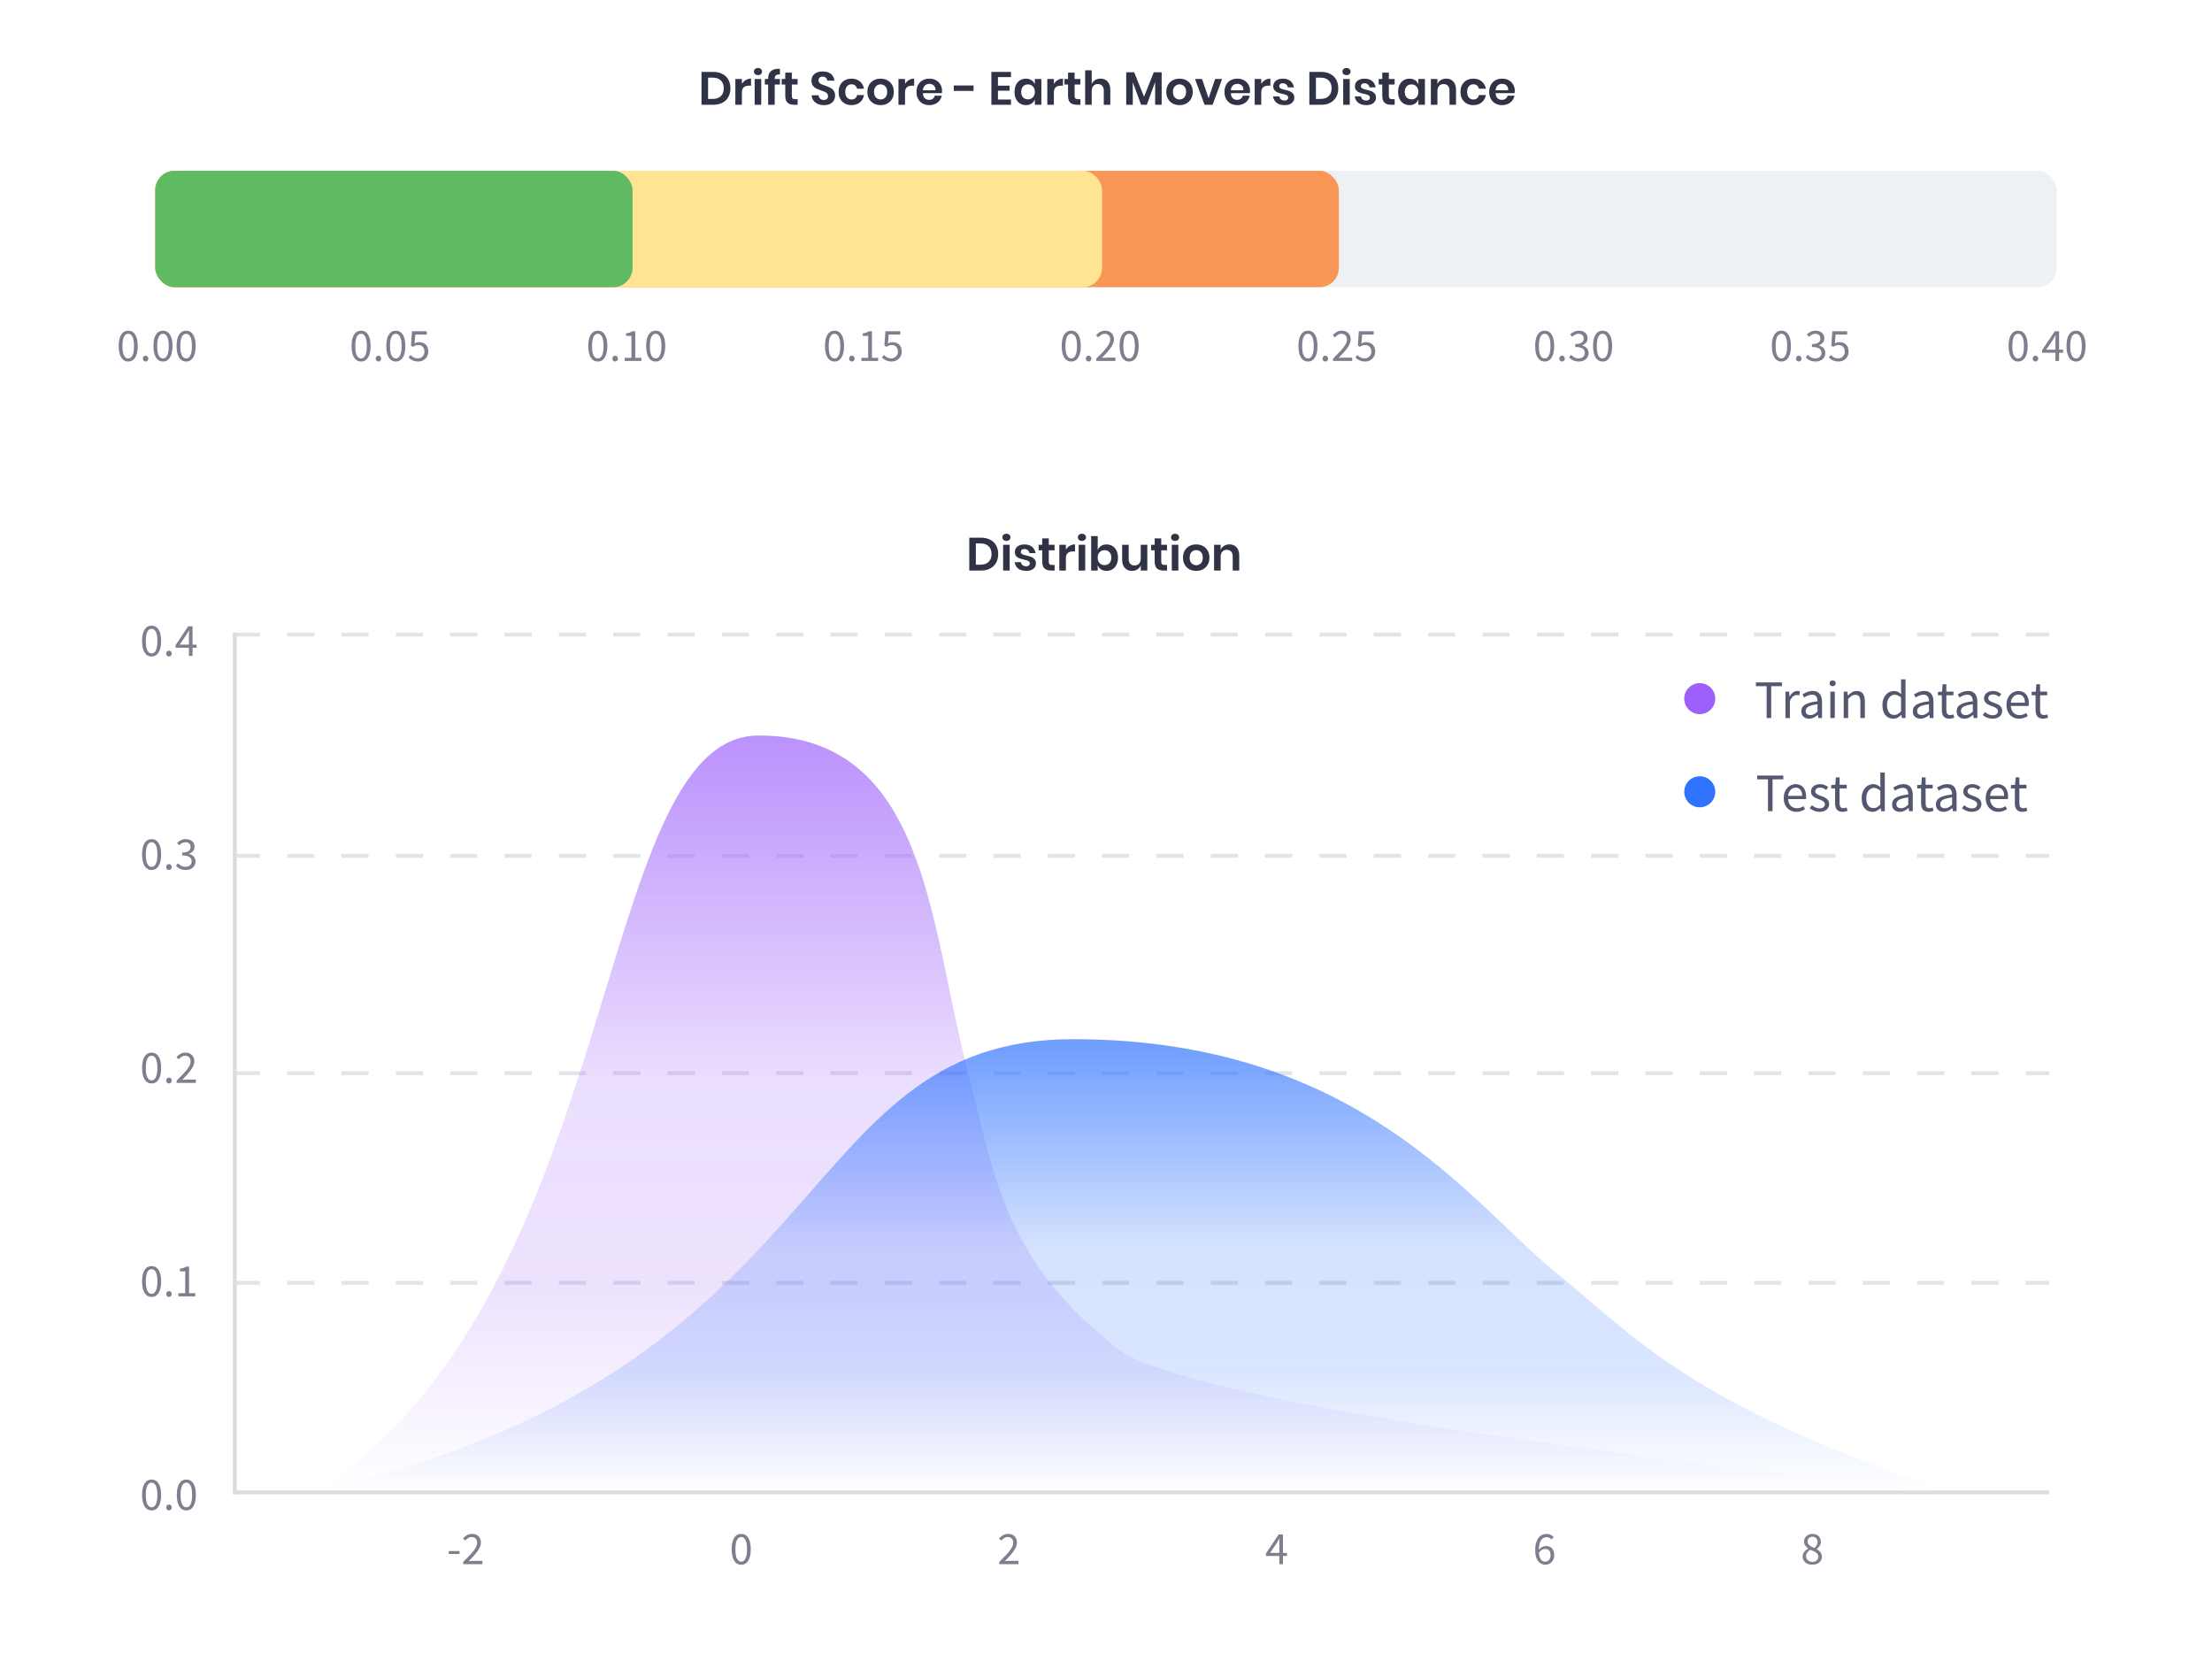 <svg width="570" height="430" viewBox="0 0 570 430" fill="none" xmlns="http://www.w3.org/2000/svg">
<rect x="40" y="44" width="490" height="30" rx="5" fill="#EEF1F4"/>
<rect x="40" y="44" width="305" height="30" rx="5" fill="#F99555"/>
<rect x="40" y="44" width="244" height="30" rx="5" fill="#FEE493"/>
<rect x="40" y="44" width="123" height="30" rx="5" fill="#60BA61"/>
<line x1="60" y1="384.5" x2="528" y2="384.5" stroke="#D9DCE0"/>
<line x1="60" y1="330.5" x2="528" y2="330.5" stroke="#E1E4E8" stroke-dasharray="7 7"/>
<line x1="60" y1="276.5" x2="528" y2="276.5" stroke="#E1E4E8" stroke-dasharray="7 7"/>
<line x1="60" y1="220.5" x2="528" y2="220.5" stroke="#E1E4E8" stroke-dasharray="7 7"/>
<line x1="60" y1="163.5" x2="528" y2="163.5" stroke="#E1E4E8" stroke-dasharray="7 7"/>
<path d="M455.238 185V176.796H452.466V175.816H459.186V176.796H456.414V185H455.238ZM460.086 185V178.196H461.038L461.136 179.428H461.178C461.411 178.999 461.691 178.658 462.018 178.406C462.354 178.154 462.718 178.028 463.11 178.028C463.38 178.028 463.623 178.075 463.838 178.168L463.614 179.176C463.502 179.139 463.399 179.111 463.306 179.092C463.212 179.073 463.096 179.064 462.956 179.064C462.666 179.064 462.363 179.181 462.046 179.414C461.738 179.647 461.467 180.053 461.234 180.632V185H460.086ZM466.165 185.168C465.596 185.168 465.12 185 464.737 184.664C464.364 184.328 464.177 183.852 464.177 183.236C464.177 182.489 464.509 181.92 465.171 181.528C465.834 181.127 466.893 180.847 468.349 180.688C468.349 180.473 468.326 180.263 468.279 180.058C468.242 179.853 468.172 179.671 468.069 179.512C467.967 179.353 467.822 179.227 467.635 179.134C467.458 179.031 467.229 178.98 466.949 178.98C466.557 178.98 466.189 179.055 465.843 179.204C465.498 179.353 465.19 179.521 464.919 179.708L464.471 178.91C464.789 178.705 465.176 178.509 465.633 178.322C466.091 178.126 466.595 178.028 467.145 178.028C467.976 178.028 468.578 178.285 468.951 178.798C469.325 179.302 469.511 179.979 469.511 180.828V185H468.559L468.461 184.188H468.419C468.093 184.459 467.743 184.692 467.369 184.888C466.996 185.075 466.595 185.168 466.165 185.168ZM466.501 184.244C466.828 184.244 467.136 184.169 467.425 184.02C467.715 183.861 468.023 183.633 468.349 183.334V181.444C467.78 181.519 467.299 181.607 466.907 181.71C466.525 181.813 466.212 181.934 465.969 182.074C465.736 182.214 465.563 182.377 465.451 182.564C465.349 182.741 465.297 182.937 465.297 183.152C465.297 183.544 465.414 183.824 465.647 183.992C465.881 184.16 466.165 184.244 466.501 184.244ZM471.652 185V178.196H472.8V185H471.652ZM472.24 176.796C472.016 176.796 471.825 176.726 471.666 176.586C471.517 176.446 471.442 176.269 471.442 176.054C471.442 175.83 471.517 175.653 471.666 175.522C471.825 175.382 472.016 175.312 472.24 175.312C472.464 175.312 472.651 175.382 472.8 175.522C472.959 175.653 473.038 175.83 473.038 176.054C473.038 176.269 472.959 176.446 472.8 176.586C472.651 176.726 472.464 176.796 472.24 176.796ZM475.097 185V178.196H476.049L476.147 179.176H476.189C476.516 178.849 476.857 178.579 477.211 178.364C477.575 178.14 477.995 178.028 478.471 178.028C479.19 178.028 479.713 178.252 480.039 178.7C480.375 179.148 480.543 179.811 480.543 180.688V185H479.395V180.842C479.395 180.198 479.293 179.736 479.087 179.456C478.882 179.167 478.555 179.022 478.107 179.022C477.753 179.022 477.44 179.111 477.169 179.288C476.899 179.465 476.591 179.727 476.245 180.072V185H475.097ZM487.88 185.168C487.022 185.168 486.336 184.86 485.822 184.244C485.318 183.628 485.066 182.751 485.066 181.612C485.066 181.061 485.146 180.567 485.304 180.128C485.472 179.68 485.692 179.302 485.962 178.994C486.233 178.686 486.546 178.448 486.9 178.28C487.255 178.112 487.628 178.028 488.02 178.028C488.412 178.028 488.753 178.098 489.042 178.238C489.332 178.378 489.626 178.569 489.924 178.812L489.868 177.65V175.032H491.03V185H490.078L489.98 184.202H489.938C489.668 184.463 489.355 184.692 489 184.888C488.655 185.075 488.282 185.168 487.88 185.168ZM488.132 184.202C488.45 184.202 488.748 184.127 489.028 183.978C489.308 183.819 489.588 183.581 489.868 183.264V179.708C489.579 179.447 489.299 179.265 489.028 179.162C488.767 179.05 488.496 178.994 488.216 178.994C487.946 178.994 487.689 179.059 487.446 179.19C487.213 179.311 487.008 179.489 486.83 179.722C486.653 179.946 486.513 180.217 486.41 180.534C486.308 180.851 486.256 181.206 486.256 181.598C486.256 182.419 486.42 183.059 486.746 183.516C487.073 183.973 487.535 184.202 488.132 184.202ZM494.89 185.168C494.32 185.168 493.844 185 493.462 184.664C493.088 184.328 492.902 183.852 492.902 183.236C492.902 182.489 493.233 181.92 493.896 181.528C494.558 181.127 495.618 180.847 497.074 180.688C497.074 180.473 497.05 180.263 497.004 180.058C496.966 179.853 496.896 179.671 496.794 179.512C496.691 179.353 496.546 179.227 496.36 179.134C496.182 179.031 495.954 178.98 495.674 178.98C495.282 178.98 494.913 179.055 494.568 179.204C494.222 179.353 493.914 179.521 493.644 179.708L493.196 178.91C493.513 178.705 493.9 178.509 494.358 178.322C494.815 178.126 495.319 178.028 495.87 178.028C496.7 178.028 497.302 178.285 497.676 178.798C498.049 179.302 498.236 179.979 498.236 180.828V185H497.284L497.186 184.188H497.144C496.817 184.459 496.467 184.692 496.094 184.888C495.72 185.075 495.319 185.168 494.89 185.168ZM495.226 184.244C495.552 184.244 495.86 184.169 496.15 184.02C496.439 183.861 496.747 183.633 497.074 183.334V181.444C496.504 181.519 496.024 181.607 495.632 181.71C495.249 181.813 494.936 181.934 494.694 182.074C494.46 182.214 494.288 182.377 494.176 182.564C494.073 182.741 494.022 182.937 494.022 183.152C494.022 183.544 494.138 183.824 494.372 183.992C494.605 184.16 494.89 184.244 495.226 184.244ZM502.327 185.168C501.963 185.168 501.655 185.112 501.403 185C501.16 184.888 500.96 184.734 500.801 184.538C500.652 184.342 500.544 184.104 500.479 183.824C500.414 183.544 500.381 183.236 500.381 182.9V179.134H499.373V178.266L500.437 178.196L500.577 176.292H501.543V178.196H503.377V179.134H501.543V182.914C501.543 183.334 501.618 183.661 501.767 183.894C501.926 184.118 502.201 184.23 502.593 184.23C502.714 184.23 502.845 184.211 502.985 184.174C503.125 184.137 503.251 184.095 503.363 184.048L503.587 184.916C503.4 184.981 503.195 185.037 502.971 185.084C502.756 185.14 502.542 185.168 502.327 185.168ZM506.183 185.168C505.613 185.168 505.137 185 504.755 184.664C504.381 184.328 504.195 183.852 504.195 183.236C504.195 182.489 504.526 181.92 505.189 181.528C505.851 181.127 506.911 180.847 508.367 180.688C508.367 180.473 508.343 180.263 508.297 180.058C508.259 179.853 508.189 179.671 508.087 179.512C507.984 179.353 507.839 179.227 507.653 179.134C507.475 179.031 507.247 178.98 506.967 178.98C506.575 178.98 506.206 179.055 505.861 179.204C505.515 179.353 505.207 179.521 504.937 179.708L504.489 178.91C504.806 178.705 505.193 178.509 505.651 178.322C506.108 178.126 506.612 178.028 507.163 178.028C507.993 178.028 508.595 178.285 508.969 178.798C509.342 179.302 509.529 179.979 509.529 180.828V185H508.577L508.479 184.188H508.437C508.11 184.459 507.76 184.692 507.387 184.888C507.013 185.075 506.612 185.168 506.183 185.168ZM506.519 184.244C506.845 184.244 507.153 184.169 507.443 184.02C507.732 183.861 508.04 183.633 508.367 183.334V181.444C507.797 181.519 507.317 181.607 506.925 181.71C506.542 181.813 506.229 181.934 505.987 182.074C505.753 182.214 505.581 182.377 505.469 182.564C505.366 182.741 505.315 182.937 505.315 183.152C505.315 183.544 505.431 183.824 505.665 183.992C505.898 184.16 506.183 184.244 506.519 184.244ZM513.447 185.168C512.962 185.168 512.5 185.079 512.061 184.902C511.623 184.725 511.24 184.501 510.913 184.23L511.487 183.46C511.786 183.703 512.089 183.899 512.397 184.048C512.715 184.197 513.079 184.272 513.489 184.272C513.937 184.272 514.273 184.169 514.497 183.964C514.721 183.759 514.833 183.507 514.833 183.208C514.833 183.031 514.787 182.877 514.693 182.746C514.6 182.615 514.479 182.503 514.329 182.41C514.189 182.307 514.026 182.219 513.839 182.144C513.653 182.069 513.466 181.995 513.279 181.92C513.037 181.836 512.794 181.743 512.551 181.64C512.309 181.528 512.089 181.397 511.893 181.248C511.707 181.089 511.553 180.907 511.431 180.702C511.31 180.497 511.249 180.249 511.249 179.96C511.249 179.689 511.301 179.437 511.403 179.204C511.515 178.961 511.669 178.756 511.865 178.588C512.071 178.411 512.318 178.275 512.607 178.182C512.897 178.079 513.223 178.028 513.587 178.028C514.017 178.028 514.409 178.103 514.763 178.252C515.127 178.401 515.44 178.583 515.701 178.798L515.155 179.526C514.922 179.349 514.679 179.204 514.427 179.092C514.175 178.98 513.9 178.924 513.601 178.924C513.172 178.924 512.855 179.022 512.649 179.218C512.453 179.414 512.355 179.643 512.355 179.904C512.355 180.063 512.397 180.203 512.481 180.324C512.565 180.436 512.677 180.539 512.817 180.632C512.957 180.716 513.116 180.795 513.293 180.87C513.48 180.935 513.671 181.005 513.867 181.08C514.11 181.173 514.353 181.271 514.595 181.374C514.847 181.477 515.071 181.607 515.267 181.766C515.463 181.915 515.622 182.102 515.743 182.326C515.874 182.55 515.939 182.821 515.939 183.138C515.939 183.418 515.883 183.679 515.771 183.922C515.669 184.165 515.51 184.379 515.295 184.566C515.09 184.753 514.829 184.897 514.511 185C514.203 185.112 513.849 185.168 513.447 185.168ZM520.293 185.168C519.835 185.168 519.406 185.089 519.005 184.93C518.613 184.762 518.267 184.529 517.969 184.23C517.679 183.922 517.451 183.549 517.283 183.11C517.115 182.671 517.031 182.172 517.031 181.612C517.031 181.052 517.115 180.553 517.283 180.114C517.46 179.666 517.689 179.288 517.969 178.98C518.258 178.672 518.585 178.439 518.949 178.28C519.313 178.112 519.691 178.028 520.083 178.028C520.512 178.028 520.895 178.103 521.231 178.252C521.576 178.401 521.861 178.616 522.085 178.896C522.318 179.176 522.495 179.512 522.617 179.904C522.738 180.296 522.799 180.735 522.799 181.22C522.799 181.341 522.794 181.463 522.785 181.584C522.785 181.696 522.775 181.794 522.757 181.878H518.165C518.211 182.606 518.435 183.185 518.837 183.614C519.247 184.034 519.779 184.244 520.433 184.244C520.759 184.244 521.058 184.197 521.329 184.104C521.609 184.001 521.875 183.871 522.127 183.712L522.533 184.468C522.234 184.655 521.903 184.818 521.539 184.958C521.175 185.098 520.759 185.168 520.293 185.168ZM518.151 181.052H521.791C521.791 180.361 521.641 179.839 521.343 179.484C521.053 179.12 520.643 178.938 520.111 178.938C519.868 178.938 519.635 178.985 519.411 179.078C519.196 179.171 519 179.311 518.823 179.498C518.645 179.675 518.496 179.895 518.375 180.156C518.263 180.417 518.188 180.716 518.151 181.052ZM526.485 185.168C526.121 185.168 525.813 185.112 525.561 185C525.319 184.888 525.118 184.734 524.959 184.538C524.81 184.342 524.703 184.104 524.637 183.824C524.572 183.544 524.539 183.236 524.539 182.9V179.134H523.531V178.266L524.595 178.196L524.735 176.292H525.701V178.196H527.535V179.134H525.701V182.914C525.701 183.334 525.776 183.661 525.925 183.894C526.084 184.118 526.359 184.23 526.751 184.23C526.873 184.23 527.003 184.211 527.143 184.174C527.283 184.137 527.409 184.095 527.521 184.048L527.745 184.916C527.559 184.981 527.353 185.037 527.129 185.084C526.915 185.14 526.7 185.168 526.485 185.168Z" fill="#545770"/>
<path d="M188.22 22.752C188.22 23.592 188.044 24.332 187.692 24.972C187.34 25.612 186.828 26.112 186.156 26.472C185.492 26.824 184.7 27 183.78 27H180.768V18.528H183.78C184.7 18.528 185.492 18.704 186.156 19.056C186.828 19.4 187.34 19.892 187.692 20.532C188.044 21.164 188.22 21.904 188.22 22.752ZM183.636 25.488C184.548 25.488 185.252 25.248 185.748 24.768C186.252 24.288 186.504 23.616 186.504 22.752C186.504 21.88 186.252 21.204 185.748 20.724C185.252 20.244 184.548 20.004 183.636 20.004H182.46V25.488H183.636ZM191.179 21.624C191.427 21.2 191.755 20.868 192.163 20.628C192.571 20.38 193.027 20.256 193.531 20.256V22.068H193.039C191.799 22.068 191.179 22.644 191.179 23.796V27H189.487V20.352H191.179V21.624ZM194.275 18.444C194.275 18.172 194.371 17.952 194.563 17.784C194.755 17.608 195.007 17.52 195.319 17.52C195.631 17.52 195.883 17.608 196.075 17.784C196.267 17.952 196.363 18.172 196.363 18.444C196.363 18.708 196.267 18.928 196.075 19.104C195.883 19.272 195.631 19.356 195.319 19.356C195.007 19.356 194.755 19.272 194.563 19.104C194.371 18.928 194.275 18.708 194.275 18.444ZM196.159 20.352V27H194.467V20.352H196.159ZM200.978 19.2C200.482 19.168 200.134 19.24 199.934 19.416C199.734 19.592 199.634 19.9 199.634 20.34V20.352H200.978V21.78H199.634V27H197.942V21.78H197.09V20.352H197.942V20.196C197.942 19.404 198.166 18.796 198.614 18.372C199.07 17.94 199.742 17.724 200.63 17.724C200.782 17.724 200.898 17.728 200.978 17.736V19.2ZM205.543 25.548V27H204.655C203.911 27 203.339 26.82 202.939 26.46C202.547 26.1 202.351 25.5 202.351 24.66V21.78H201.427V20.352H202.351V18.708H204.043V20.352H205.531V21.78H204.043V24.684C204.043 25.004 204.107 25.228 204.235 25.356C204.363 25.484 204.579 25.548 204.883 25.548H205.543ZM215.193 24.684C215.193 25.116 215.085 25.516 214.869 25.884C214.653 26.244 214.333 26.536 213.909 26.76C213.485 26.976 212.969 27.084 212.361 27.084C211.761 27.084 211.225 26.984 210.753 26.784C210.281 26.576 209.901 26.28 209.613 25.896C209.333 25.512 209.173 25.064 209.133 24.552H210.933C210.973 24.896 211.109 25.184 211.341 25.416C211.581 25.64 211.897 25.752 212.289 25.752C212.641 25.752 212.909 25.66 213.093 25.476C213.285 25.284 213.381 25.04 213.381 24.744C213.381 24.48 213.305 24.264 213.153 24.096C213.001 23.92 212.809 23.78 212.577 23.676C212.345 23.572 212.025 23.452 211.617 23.316C211.089 23.14 210.657 22.968 210.321 22.8C209.985 22.624 209.697 22.372 209.457 22.044C209.225 21.716 209.109 21.288 209.109 20.76C209.109 20.032 209.369 19.46 209.889 19.044C210.417 18.62 211.113 18.408 211.977 18.408C212.873 18.408 213.585 18.624 214.113 19.056C214.649 19.488 214.953 20.064 215.025 20.784H213.201C213.153 20.48 213.025 20.232 212.817 20.04C212.609 19.84 212.325 19.74 211.965 19.74C211.653 19.74 211.401 19.824 211.209 19.992C211.017 20.152 210.921 20.388 210.921 20.7C210.921 20.948 210.993 21.156 211.137 21.324C211.289 21.484 211.477 21.616 211.701 21.72C211.933 21.824 212.245 21.94 212.637 22.068C213.181 22.26 213.621 22.44 213.957 22.608C214.301 22.776 214.593 23.028 214.833 23.364C215.073 23.7 215.193 24.14 215.193 24.684ZM219.428 20.268C220.284 20.268 220.996 20.5 221.564 20.964C222.14 21.428 222.5 22.06 222.644 22.86H220.856C220.784 22.508 220.62 22.232 220.364 22.032C220.108 21.824 219.784 21.72 219.392 21.72C218.944 21.72 218.568 21.888 218.264 22.224C217.968 22.552 217.82 23.036 217.82 23.676C217.82 24.316 217.968 24.804 218.264 25.14C218.568 25.468 218.944 25.632 219.392 25.632C219.784 25.632 220.108 25.532 220.364 25.332C220.62 25.124 220.784 24.844 220.856 24.492H222.644C222.5 25.292 222.14 25.924 221.564 26.388C220.996 26.852 220.284 27.084 219.428 27.084C218.78 27.084 218.204 26.948 217.7 26.676C217.196 26.396 216.804 26 216.524 25.488C216.244 24.976 216.104 24.372 216.104 23.676C216.104 22.98 216.244 22.376 216.524 21.864C216.804 21.344 217.196 20.948 217.7 20.676C218.204 20.404 218.78 20.268 219.428 20.268ZM226.918 20.268C227.566 20.268 228.146 20.404 228.658 20.676C229.178 20.948 229.586 21.344 229.882 21.864C230.178 22.376 230.326 22.98 230.326 23.676C230.326 24.372 230.178 24.976 229.882 25.488C229.586 26 229.178 26.396 228.658 26.676C228.146 26.948 227.566 27.084 226.918 27.084C226.27 27.084 225.686 26.948 225.166 26.676C224.654 26.396 224.25 26 223.954 25.488C223.658 24.976 223.51 24.372 223.51 23.676C223.51 22.98 223.658 22.376 223.954 21.864C224.25 21.344 224.654 20.948 225.166 20.676C225.686 20.404 226.27 20.268 226.918 20.268ZM226.918 21.732C226.446 21.732 226.046 21.9 225.718 22.236C225.39 22.564 225.226 23.044 225.226 23.676C225.226 24.308 225.39 24.792 225.718 25.128C226.046 25.456 226.446 25.62 226.918 25.62C227.39 25.62 227.79 25.456 228.118 25.128C228.446 24.792 228.61 24.308 228.61 23.676C228.61 23.044 228.446 22.564 228.118 22.236C227.79 21.9 227.39 21.732 226.918 21.732ZM233.214 21.624C233.462 21.2 233.79 20.868 234.198 20.628C234.606 20.38 235.062 20.256 235.566 20.256V22.068H235.074C233.834 22.068 233.214 22.644 233.214 23.796V27H231.522V20.352H233.214V21.624ZM242.754 23.424C242.754 23.592 242.734 23.784 242.694 24H237.822C237.846 24.592 238.006 25.028 238.302 25.308C238.598 25.588 238.966 25.728 239.406 25.728C239.798 25.728 240.122 25.632 240.378 25.44C240.642 25.248 240.81 24.988 240.882 24.66H242.67C242.582 25.124 242.394 25.54 242.106 25.908C241.818 26.276 241.446 26.564 240.99 26.772C240.542 26.98 240.042 27.084 239.49 27.084C238.842 27.084 238.266 26.948 237.762 26.676C237.258 26.396 236.866 26 236.586 25.488C236.306 24.976 236.166 24.372 236.166 23.676C236.166 22.98 236.306 22.376 236.586 21.864C236.866 21.344 237.258 20.948 237.762 20.676C238.266 20.404 238.842 20.268 239.49 20.268C240.146 20.268 240.718 20.404 241.206 20.676C241.702 20.948 242.082 21.324 242.346 21.804C242.618 22.276 242.754 22.816 242.754 23.424ZM241.05 23.256C241.074 22.712 240.93 22.3 240.618 22.02C240.314 21.74 239.938 21.6 239.49 21.6C239.034 21.6 238.65 21.74 238.338 22.02C238.026 22.3 237.854 22.712 237.822 23.256H241.05ZM250.877 22.02V23.424H245.777V22.02H250.877ZM257.155 19.872V22.068H260.155V23.364H257.155V25.644H260.515V27H255.463V18.528H260.515V19.872H257.155ZM264.372 20.268C264.932 20.268 265.412 20.4 265.812 20.664C266.212 20.928 266.496 21.284 266.664 21.732V20.352H268.344V27H266.664V25.608C266.496 26.056 266.212 26.416 265.812 26.688C265.412 26.952 264.932 27.084 264.372 27.084C263.812 27.084 263.308 26.948 262.86 26.676C262.412 26.404 262.06 26.012 261.804 25.5C261.556 24.98 261.432 24.372 261.432 23.676C261.432 22.98 261.556 22.376 261.804 21.864C262.06 21.344 262.412 20.948 262.86 20.676C263.308 20.404 263.812 20.268 264.372 20.268ZM264.9 21.744C264.372 21.744 263.948 21.916 263.628 22.26C263.308 22.604 263.148 23.076 263.148 23.676C263.148 24.276 263.308 24.748 263.628 25.092C263.948 25.428 264.372 25.596 264.9 25.596C265.412 25.596 265.832 25.424 266.16 25.08C266.496 24.728 266.664 24.26 266.664 23.676C266.664 23.084 266.496 22.616 266.16 22.272C265.832 21.92 265.412 21.744 264.9 21.744ZM271.569 21.624C271.817 21.2 272.145 20.868 272.553 20.628C272.961 20.38 273.417 20.256 273.921 20.256V22.068H273.429C272.189 22.068 271.569 22.644 271.569 23.796V27H269.877V20.352H271.569V21.624ZM278.41 25.548V27H277.522C276.778 27 276.206 26.82 275.806 26.46C275.414 26.1 275.218 25.5 275.218 24.66V21.78H274.294V20.352H275.218V18.708H276.91V20.352H278.398V21.78H276.91V24.684C276.91 25.004 276.974 25.228 277.102 25.356C277.23 25.484 277.446 25.548 277.75 25.548H278.41ZM283.587 20.256C284.355 20.256 284.967 20.508 285.423 21.012C285.879 21.516 286.107 22.224 286.107 23.136V27H284.427V23.328C284.427 22.8 284.291 22.392 284.019 22.104C283.747 21.808 283.375 21.66 282.903 21.66C282.423 21.66 282.039 21.816 281.751 22.128C281.463 22.44 281.319 22.888 281.319 23.472V27H279.627V18.12H281.319V21.684C281.495 21.236 281.783 20.888 282.183 20.64C282.591 20.384 283.059 20.256 283.587 20.256ZM299.341 18.624V27H297.661V21.156L295.513 27H294.049L291.901 21.18V27H290.209V18.624H292.261L294.805 24.924L297.301 18.624H299.341ZM303.945 20.268C304.593 20.268 305.173 20.404 305.685 20.676C306.205 20.948 306.613 21.344 306.909 21.864C307.205 22.376 307.353 22.98 307.353 23.676C307.353 24.372 307.205 24.976 306.909 25.488C306.613 26 306.205 26.396 305.685 26.676C305.173 26.948 304.593 27.084 303.945 27.084C303.297 27.084 302.713 26.948 302.193 26.676C301.681 26.396 301.277 26 300.981 25.488C300.685 24.976 300.537 24.372 300.537 23.676C300.537 22.98 300.685 22.376 300.981 21.864C301.277 21.344 301.681 20.948 302.193 20.676C302.713 20.404 303.297 20.268 303.945 20.268ZM303.945 21.732C303.473 21.732 303.073 21.9 302.745 22.236C302.417 22.564 302.253 23.044 302.253 23.676C302.253 24.308 302.417 24.792 302.745 25.128C303.073 25.456 303.473 25.62 303.945 25.62C304.417 25.62 304.817 25.456 305.145 25.128C305.473 24.792 305.637 24.308 305.637 23.676C305.637 23.044 305.473 22.564 305.145 22.236C304.817 21.9 304.417 21.732 303.945 21.732ZM311.441 25.308L313.121 20.352H314.921L312.461 27H310.397L307.937 20.352H309.749L311.441 25.308ZM322.114 23.424C322.114 23.592 322.094 23.784 322.054 24H317.182C317.206 24.592 317.366 25.028 317.662 25.308C317.958 25.588 318.326 25.728 318.766 25.728C319.158 25.728 319.482 25.632 319.738 25.44C320.002 25.248 320.17 24.988 320.242 24.66H322.03C321.942 25.124 321.754 25.54 321.466 25.908C321.178 26.276 320.806 26.564 320.35 26.772C319.902 26.98 319.402 27.084 318.85 27.084C318.202 27.084 317.626 26.948 317.122 26.676C316.618 26.396 316.226 26 315.946 25.488C315.666 24.976 315.526 24.372 315.526 23.676C315.526 22.98 315.666 22.376 315.946 21.864C316.226 21.344 316.618 20.948 317.122 20.676C317.626 20.404 318.202 20.268 318.85 20.268C319.506 20.268 320.078 20.404 320.566 20.676C321.062 20.948 321.442 21.324 321.706 21.804C321.978 22.276 322.114 22.816 322.114 23.424ZM320.41 23.256C320.434 22.712 320.29 22.3 319.978 22.02C319.674 21.74 319.298 21.6 318.85 21.6C318.394 21.6 318.01 21.74 317.698 22.02C317.386 22.3 317.214 22.712 317.182 23.256H320.41ZM325.007 21.624C325.255 21.2 325.583 20.868 325.991 20.628C326.399 20.38 326.855 20.256 327.359 20.256V22.068H326.867C325.627 22.068 325.007 22.644 325.007 23.796V27H323.315V20.352H325.007V21.624ZM330.587 20.268C331.395 20.268 332.043 20.472 332.531 20.88C333.019 21.288 333.323 21.832 333.443 22.512H331.859C331.795 22.192 331.651 21.936 331.427 21.744C331.203 21.552 330.911 21.456 330.551 21.456C330.263 21.456 330.039 21.524 329.879 21.66C329.719 21.796 329.639 21.98 329.639 22.212C329.639 22.396 329.703 22.544 329.831 22.656C329.959 22.768 330.119 22.856 330.311 22.92C330.503 22.984 330.779 23.06 331.139 23.148C331.643 23.26 332.051 23.38 332.363 23.508C332.683 23.628 332.955 23.824 333.179 24.096C333.411 24.36 333.527 24.72 333.527 25.176C333.527 25.744 333.303 26.204 332.855 26.556C332.415 26.908 331.819 27.084 331.067 27.084C330.203 27.084 329.511 26.892 328.991 26.508C328.471 26.116 328.155 25.56 328.043 24.84H329.663C329.703 25.168 329.847 25.428 330.095 25.62C330.343 25.804 330.667 25.896 331.067 25.896C331.355 25.896 331.575 25.828 331.727 25.692C331.879 25.548 331.955 25.364 331.955 25.14C331.955 24.948 331.887 24.792 331.751 24.672C331.623 24.552 331.459 24.46 331.259 24.396C331.067 24.332 330.791 24.256 330.431 24.168C329.935 24.056 329.531 23.944 329.219 23.832C328.915 23.712 328.651 23.524 328.427 23.268C328.211 23.012 328.103 22.66 328.103 22.212C328.103 21.636 328.323 21.168 328.763 20.808C329.203 20.448 329.811 20.268 330.587 20.268ZM344.853 22.752C344.853 23.592 344.677 24.332 344.325 24.972C343.973 25.612 343.461 26.112 342.789 26.472C342.125 26.824 341.333 27 340.413 27H337.401V18.528H340.413C341.333 18.528 342.125 18.704 342.789 19.056C343.461 19.4 343.973 19.892 344.325 20.532C344.677 21.164 344.853 21.904 344.853 22.752ZM340.269 25.488C341.181 25.488 341.885 25.248 342.381 24.768C342.885 24.288 343.137 23.616 343.137 22.752C343.137 21.88 342.885 21.204 342.381 20.724C341.885 20.244 341.181 20.004 340.269 20.004H339.093V25.488H340.269ZM345.928 18.444C345.928 18.172 346.024 17.952 346.216 17.784C346.408 17.608 346.66 17.52 346.972 17.52C347.284 17.52 347.536 17.608 347.728 17.784C347.92 17.952 348.016 18.172 348.016 18.444C348.016 18.708 347.92 18.928 347.728 19.104C347.536 19.272 347.284 19.356 346.972 19.356C346.66 19.356 346.408 19.272 346.216 19.104C346.024 18.928 345.928 18.708 345.928 18.444ZM347.812 20.352V27H346.12V20.352H347.812ZM351.634 20.268C352.442 20.268 353.09 20.472 353.578 20.88C354.066 21.288 354.37 21.832 354.49 22.512H352.906C352.842 22.192 352.698 21.936 352.474 21.744C352.25 21.552 351.958 21.456 351.598 21.456C351.31 21.456 351.086 21.524 350.926 21.66C350.766 21.796 350.686 21.98 350.686 22.212C350.686 22.396 350.75 22.544 350.878 22.656C351.006 22.768 351.166 22.856 351.358 22.92C351.55 22.984 351.826 23.06 352.186 23.148C352.69 23.26 353.098 23.38 353.41 23.508C353.73 23.628 354.002 23.824 354.226 24.096C354.458 24.36 354.574 24.72 354.574 25.176C354.574 25.744 354.35 26.204 353.902 26.556C353.462 26.908 352.866 27.084 352.114 27.084C351.25 27.084 350.558 26.892 350.038 26.508C349.518 26.116 349.202 25.56 349.09 24.84H350.71C350.75 25.168 350.894 25.428 351.142 25.62C351.39 25.804 351.714 25.896 352.114 25.896C352.402 25.896 352.622 25.828 352.774 25.692C352.926 25.548 353.002 25.364 353.002 25.14C353.002 24.948 352.934 24.792 352.798 24.672C352.67 24.552 352.506 24.46 352.306 24.396C352.114 24.332 351.838 24.256 351.478 24.168C350.982 24.056 350.578 23.944 350.266 23.832C349.962 23.712 349.698 23.524 349.474 23.268C349.258 23.012 349.15 22.66 349.15 22.212C349.15 21.636 349.37 21.168 349.81 20.808C350.25 20.448 350.858 20.268 351.634 20.268ZM359.386 25.548V27H358.498C357.754 27 357.182 26.82 356.782 26.46C356.39 26.1 356.194 25.5 356.194 24.66V21.78H355.27V20.352H356.194V18.708H357.886V20.352H359.374V21.78H357.886V24.684C357.886 25.004 357.95 25.228 358.078 25.356C358.206 25.484 358.422 25.548 358.726 25.548H359.386ZM363.208 20.268C363.768 20.268 364.248 20.4 364.648 20.664C365.048 20.928 365.332 21.284 365.5 21.732V20.352H367.18V27H365.5V25.608C365.332 26.056 365.048 26.416 364.648 26.688C364.248 26.952 363.768 27.084 363.208 27.084C362.648 27.084 362.144 26.948 361.696 26.676C361.248 26.404 360.896 26.012 360.64 25.5C360.392 24.98 360.268 24.372 360.268 23.676C360.268 22.98 360.392 22.376 360.64 21.864C360.896 21.344 361.248 20.948 361.696 20.676C362.144 20.404 362.648 20.268 363.208 20.268ZM363.736 21.744C363.208 21.744 362.784 21.916 362.464 22.26C362.144 22.604 361.984 23.076 361.984 23.676C361.984 24.276 362.144 24.748 362.464 25.092C362.784 25.428 363.208 25.596 363.736 25.596C364.248 25.596 364.668 25.424 364.996 25.08C365.332 24.728 365.5 24.26 365.5 23.676C365.5 23.084 365.332 22.616 364.996 22.272C364.668 21.92 364.248 21.744 363.736 21.744ZM372.673 20.256C373.441 20.256 374.053 20.508 374.509 21.012C374.965 21.516 375.193 22.224 375.193 23.136V27H373.513V23.328C373.513 22.8 373.377 22.392 373.105 22.104C372.833 21.808 372.461 21.66 371.989 21.66C371.509 21.66 371.125 21.816 370.837 22.128C370.549 22.44 370.405 22.888 370.405 23.472V27H368.713V20.352H370.405V21.684C370.581 21.236 370.869 20.888 371.269 20.64C371.677 20.384 372.145 20.256 372.673 20.256ZM379.67 20.268C380.526 20.268 381.238 20.5 381.806 20.964C382.382 21.428 382.742 22.06 382.886 22.86H381.098C381.026 22.508 380.862 22.232 380.606 22.032C380.35 21.824 380.026 21.72 379.634 21.72C379.186 21.72 378.81 21.888 378.506 22.224C378.21 22.552 378.062 23.036 378.062 23.676C378.062 24.316 378.21 24.804 378.506 25.14C378.81 25.468 379.186 25.632 379.634 25.632C380.026 25.632 380.35 25.532 380.606 25.332C380.862 25.124 381.026 24.844 381.098 24.492H382.886C382.742 25.292 382.382 25.924 381.806 26.388C381.238 26.852 380.526 27.084 379.67 27.084C379.022 27.084 378.446 26.948 377.942 26.676C377.438 26.396 377.046 26 376.766 25.488C376.486 24.976 376.346 24.372 376.346 23.676C376.346 22.98 376.486 22.376 376.766 21.864C377.046 21.344 377.438 20.948 377.942 20.676C378.446 20.404 379.022 20.268 379.67 20.268ZM390.34 23.424C390.34 23.592 390.32 23.784 390.28 24H385.408C385.432 24.592 385.592 25.028 385.888 25.308C386.184 25.588 386.552 25.728 386.992 25.728C387.384 25.728 387.708 25.632 387.964 25.44C388.228 25.248 388.396 24.988 388.468 24.66H390.256C390.168 25.124 389.98 25.54 389.692 25.908C389.404 26.276 389.032 26.564 388.576 26.772C388.128 26.98 387.628 27.084 387.076 27.084C386.428 27.084 385.852 26.948 385.348 26.676C384.844 26.396 384.452 26 384.172 25.488C383.892 24.976 383.752 24.372 383.752 23.676C383.752 22.98 383.892 22.376 384.172 21.864C384.452 21.344 384.844 20.948 385.348 20.676C385.852 20.404 386.428 20.268 387.076 20.268C387.732 20.268 388.304 20.404 388.792 20.676C389.288 20.948 389.668 21.324 389.932 21.804C390.204 22.276 390.34 22.816 390.34 23.424ZM388.636 23.256C388.66 22.712 388.516 22.3 388.204 22.02C387.9 21.74 387.524 21.6 387.076 21.6C386.62 21.6 386.236 21.74 385.924 22.02C385.612 22.3 385.44 22.712 385.408 23.256H388.636Z" fill="#303245"/>
<path d="M257.22 142.752C257.22 143.592 257.044 144.332 256.692 144.972C256.34 145.612 255.828 146.112 255.156 146.472C254.492 146.824 253.7 147 252.78 147H249.768V138.528H252.78C253.7 138.528 254.492 138.704 255.156 139.056C255.828 139.4 256.34 139.892 256.692 140.532C257.044 141.164 257.22 141.904 257.22 142.752ZM252.636 145.488C253.548 145.488 254.252 145.248 254.748 144.768C255.252 144.288 255.504 143.616 255.504 142.752C255.504 141.88 255.252 141.204 254.748 140.724C254.252 140.244 253.548 140.004 252.636 140.004H251.46V145.488H252.636ZM258.295 138.444C258.295 138.172 258.391 137.952 258.583 137.784C258.775 137.608 259.027 137.52 259.339 137.52C259.651 137.52 259.903 137.608 260.095 137.784C260.287 137.952 260.383 138.172 260.383 138.444C260.383 138.708 260.287 138.928 260.095 139.104C259.903 139.272 259.651 139.356 259.339 139.356C259.027 139.356 258.775 139.272 258.583 139.104C258.391 138.928 258.295 138.708 258.295 138.444ZM260.179 140.352V147H258.487V140.352H260.179ZM264.001 140.268C264.809 140.268 265.457 140.472 265.945 140.88C266.433 141.288 266.737 141.832 266.857 142.512H265.273C265.209 142.192 265.065 141.936 264.841 141.744C264.617 141.552 264.325 141.456 263.965 141.456C263.677 141.456 263.453 141.524 263.293 141.66C263.133 141.796 263.053 141.98 263.053 142.212C263.053 142.396 263.117 142.544 263.245 142.656C263.373 142.768 263.533 142.856 263.725 142.92C263.917 142.984 264.193 143.06 264.553 143.148C265.057 143.26 265.465 143.38 265.777 143.508C266.097 143.628 266.369 143.824 266.593 144.096C266.825 144.36 266.941 144.72 266.941 145.176C266.941 145.744 266.717 146.204 266.269 146.556C265.829 146.908 265.233 147.084 264.481 147.084C263.617 147.084 262.925 146.892 262.405 146.508C261.885 146.116 261.569 145.56 261.457 144.84H263.077C263.117 145.168 263.261 145.428 263.509 145.62C263.757 145.804 264.081 145.896 264.481 145.896C264.769 145.896 264.989 145.828 265.141 145.692C265.293 145.548 265.369 145.364 265.369 145.14C265.369 144.948 265.301 144.792 265.165 144.672C265.037 144.552 264.873 144.46 264.673 144.396C264.481 144.332 264.205 144.256 263.845 144.168C263.349 144.056 262.945 143.944 262.633 143.832C262.329 143.712 262.065 143.524 261.841 143.268C261.625 143.012 261.517 142.66 261.517 142.212C261.517 141.636 261.737 141.168 262.177 140.808C262.617 140.448 263.225 140.268 264.001 140.268ZM271.754 145.548V147H270.866C270.122 147 269.55 146.82 269.15 146.46C268.758 146.1 268.562 145.5 268.562 144.66V141.78H267.638V140.352H268.562V138.708H270.254V140.352H271.742V141.78H270.254V144.684C270.254 145.004 270.318 145.228 270.446 145.356C270.574 145.484 270.79 145.548 271.094 145.548H271.754ZM274.663 141.624C274.911 141.2 275.239 140.868 275.647 140.628C276.055 140.38 276.511 140.256 277.015 140.256V142.068H276.523C275.283 142.068 274.663 142.644 274.663 143.796V147H272.971V140.352H274.663V141.624ZM277.76 138.444C277.76 138.172 277.856 137.952 278.048 137.784C278.24 137.608 278.492 137.52 278.804 137.52C279.116 137.52 279.368 137.608 279.56 137.784C279.752 137.952 279.848 138.172 279.848 138.444C279.848 138.708 279.752 138.928 279.56 139.104C279.368 139.272 279.116 139.356 278.804 139.356C278.492 139.356 278.24 139.272 278.048 139.104C277.856 138.928 277.76 138.708 277.76 138.444ZM279.644 140.352V147H277.952V140.352H279.644ZM285.146 140.268C285.706 140.268 286.21 140.404 286.658 140.676C287.106 140.948 287.454 141.344 287.702 141.864C287.958 142.376 288.086 142.98 288.086 143.676C288.086 144.372 287.958 144.98 287.702 145.5C287.454 146.012 287.106 146.404 286.658 146.676C286.21 146.948 285.706 147.084 285.146 147.084C284.586 147.084 284.106 146.952 283.706 146.688C283.314 146.416 283.034 146.056 282.866 145.608V147H281.174V138.12H282.866V141.732C283.034 141.284 283.314 140.928 283.706 140.664C284.106 140.4 284.586 140.268 285.146 140.268ZM284.618 141.744C284.106 141.744 283.682 141.92 283.346 142.272C283.018 142.616 282.854 143.084 282.854 143.676C282.854 144.26 283.018 144.728 283.346 145.08C283.682 145.424 284.106 145.596 284.618 145.596C285.146 145.596 285.57 145.428 285.89 145.092C286.21 144.748 286.37 144.276 286.37 143.676C286.37 143.076 286.21 142.604 285.89 142.26C285.57 141.916 285.146 141.744 284.618 141.744ZM295.644 140.352V147H293.952V145.656C293.776 146.104 293.484 146.456 293.076 146.712C292.676 146.96 292.212 147.084 291.684 147.084C290.916 147.084 290.304 146.832 289.848 146.328C289.392 145.824 289.164 145.12 289.164 144.216V140.352H290.844V144.024C290.844 144.552 290.98 144.964 291.252 145.26C291.524 145.548 291.892 145.692 292.356 145.692C292.844 145.692 293.232 145.536 293.52 145.224C293.808 144.912 293.952 144.464 293.952 143.88V140.352H295.644ZM300.734 145.548V147H299.846C299.102 147 298.53 146.82 298.13 146.46C297.738 146.1 297.542 145.5 297.542 144.66V141.78H296.618V140.352H297.542V138.708H299.234V140.352H300.722V141.78H299.234V144.684C299.234 145.004 299.298 145.228 299.426 145.356C299.554 145.484 299.77 145.548 300.074 145.548H300.734ZM301.76 138.444C301.76 138.172 301.856 137.952 302.048 137.784C302.24 137.608 302.492 137.52 302.804 137.52C303.116 137.52 303.368 137.608 303.56 137.784C303.752 137.952 303.848 138.172 303.848 138.444C303.848 138.708 303.752 138.928 303.56 139.104C303.368 139.272 303.116 139.356 302.804 139.356C302.492 139.356 302.24 139.272 302.048 139.104C301.856 138.928 301.76 138.708 301.76 138.444ZM303.644 140.352V147H301.952V140.352H303.644ZM308.246 140.268C308.894 140.268 309.474 140.404 309.986 140.676C310.506 140.948 310.914 141.344 311.21 141.864C311.506 142.376 311.654 142.98 311.654 143.676C311.654 144.372 311.506 144.976 311.21 145.488C310.914 146 310.506 146.396 309.986 146.676C309.474 146.948 308.894 147.084 308.246 147.084C307.598 147.084 307.014 146.948 306.494 146.676C305.982 146.396 305.578 146 305.282 145.488C304.986 144.976 304.838 144.372 304.838 143.676C304.838 142.98 304.986 142.376 305.282 141.864C305.578 141.344 305.982 140.948 306.494 140.676C307.014 140.404 307.598 140.268 308.246 140.268ZM308.246 141.732C307.774 141.732 307.374 141.9 307.046 142.236C306.718 142.564 306.554 143.044 306.554 143.676C306.554 144.308 306.718 144.792 307.046 145.128C307.374 145.456 307.774 145.62 308.246 145.62C308.718 145.62 309.118 145.456 309.446 145.128C309.774 144.792 309.938 144.308 309.938 143.676C309.938 143.044 309.774 142.564 309.446 142.236C309.118 141.9 308.718 141.732 308.246 141.732ZM316.81 140.256C317.578 140.256 318.19 140.508 318.646 141.012C319.102 141.516 319.33 142.224 319.33 143.136V147H317.65V143.328C317.65 142.8 317.514 142.392 317.242 142.104C316.97 141.808 316.598 141.66 316.126 141.66C315.646 141.66 315.262 141.816 314.974 142.128C314.686 142.44 314.542 142.888 314.542 143.472V147H312.85V140.352H314.542V141.684C314.718 141.236 315.006 140.888 315.406 140.64C315.814 140.384 316.282 140.256 316.81 140.256Z" fill="#303245"/>
<path d="M455.582 209V200.796H452.81V199.816H459.53V200.796H456.758V209H455.582ZM462.9 209.168C462.443 209.168 462.013 209.089 461.612 208.93C461.22 208.762 460.875 208.529 460.576 208.23C460.287 207.922 460.058 207.549 459.89 207.11C459.722 206.671 459.638 206.172 459.638 205.612C459.638 205.052 459.722 204.553 459.89 204.114C460.067 203.666 460.296 203.288 460.576 202.98C460.865 202.672 461.192 202.439 461.556 202.28C461.92 202.112 462.298 202.028 462.69 202.028C463.119 202.028 463.502 202.103 463.838 202.252C464.183 202.401 464.468 202.616 464.692 202.896C464.925 203.176 465.103 203.512 465.224 203.904C465.345 204.296 465.406 204.735 465.406 205.22C465.406 205.341 465.401 205.463 465.392 205.584C465.392 205.696 465.383 205.794 465.364 205.878H460.772C460.819 206.606 461.043 207.185 461.444 207.614C461.855 208.034 462.387 208.244 463.04 208.244C463.367 208.244 463.665 208.197 463.936 208.104C464.216 208.001 464.482 207.871 464.734 207.712L465.14 208.468C464.841 208.655 464.51 208.818 464.146 208.958C463.782 209.098 463.367 209.168 462.9 209.168ZM460.758 205.052H464.398C464.398 204.361 464.249 203.839 463.95 203.484C463.661 203.12 463.25 202.938 462.718 202.938C462.475 202.938 462.242 202.985 462.018 203.078C461.803 203.171 461.607 203.311 461.43 203.498C461.253 203.675 461.103 203.895 460.982 204.156C460.87 204.417 460.795 204.716 460.758 205.052ZM468.865 209.168C468.38 209.168 467.918 209.079 467.479 208.902C467.041 208.725 466.658 208.501 466.331 208.23L466.905 207.46C467.204 207.703 467.507 207.899 467.815 208.048C468.133 208.197 468.497 208.272 468.907 208.272C469.355 208.272 469.691 208.169 469.915 207.964C470.139 207.759 470.251 207.507 470.251 207.208C470.251 207.031 470.205 206.877 470.111 206.746C470.018 206.615 469.897 206.503 469.747 206.41C469.607 206.307 469.444 206.219 469.257 206.144C469.071 206.069 468.884 205.995 468.697 205.92C468.455 205.836 468.212 205.743 467.969 205.64C467.727 205.528 467.507 205.397 467.311 205.248C467.125 205.089 466.971 204.907 466.849 204.702C466.728 204.497 466.667 204.249 466.667 203.96C466.667 203.689 466.719 203.437 466.821 203.204C466.933 202.961 467.087 202.756 467.283 202.588C467.489 202.411 467.736 202.275 468.025 202.182C468.315 202.079 468.641 202.028 469.005 202.028C469.435 202.028 469.827 202.103 470.181 202.252C470.545 202.401 470.858 202.583 471.119 202.798L470.573 203.526C470.34 203.349 470.097 203.204 469.845 203.092C469.593 202.98 469.318 202.924 469.019 202.924C468.59 202.924 468.273 203.022 468.067 203.218C467.871 203.414 467.773 203.643 467.773 203.904C467.773 204.063 467.815 204.203 467.899 204.324C467.983 204.436 468.095 204.539 468.235 204.632C468.375 204.716 468.534 204.795 468.711 204.87C468.898 204.935 469.089 205.005 469.285 205.08C469.528 205.173 469.771 205.271 470.013 205.374C470.265 205.477 470.489 205.607 470.685 205.766C470.881 205.915 471.04 206.102 471.161 206.326C471.292 206.55 471.357 206.821 471.357 207.138C471.357 207.418 471.301 207.679 471.189 207.922C471.087 208.165 470.928 208.379 470.713 208.566C470.508 208.753 470.247 208.897 469.929 209C469.621 209.112 469.267 209.168 468.865 209.168ZM474.821 209.168C474.457 209.168 474.149 209.112 473.897 209C473.655 208.888 473.454 208.734 473.295 208.538C473.146 208.342 473.039 208.104 472.973 207.824C472.908 207.544 472.875 207.236 472.875 206.9V203.134H471.867V202.266L472.931 202.196L473.071 200.292H474.037V202.196H475.871V203.134H474.037V206.914C474.037 207.334 474.112 207.661 474.261 207.894C474.42 208.118 474.695 208.23 475.087 208.23C475.209 208.23 475.339 208.211 475.479 208.174C475.619 208.137 475.745 208.095 475.857 208.048L476.081 208.916C475.895 208.981 475.689 209.037 475.465 209.084C475.251 209.14 475.036 209.168 474.821 209.168ZM482.536 209.168C481.678 209.168 480.992 208.86 480.478 208.244C479.974 207.628 479.722 206.751 479.722 205.612C479.722 205.061 479.802 204.567 479.96 204.128C480.128 203.68 480.348 203.302 480.618 202.994C480.889 202.686 481.202 202.448 481.556 202.28C481.911 202.112 482.284 202.028 482.676 202.028C483.068 202.028 483.409 202.098 483.698 202.238C483.988 202.378 484.282 202.569 484.58 202.812L484.524 201.65V199.032H485.686V209H484.734L484.636 208.202H484.594C484.324 208.463 484.011 208.692 483.656 208.888C483.311 209.075 482.938 209.168 482.536 209.168ZM482.788 208.202C483.106 208.202 483.404 208.127 483.684 207.978C483.964 207.819 484.244 207.581 484.524 207.264V203.708C484.235 203.447 483.955 203.265 483.684 203.162C483.423 203.05 483.152 202.994 482.872 202.994C482.602 202.994 482.345 203.059 482.102 203.19C481.869 203.311 481.664 203.489 481.486 203.722C481.309 203.946 481.169 204.217 481.066 204.534C480.964 204.851 480.912 205.206 480.912 205.598C480.912 206.419 481.076 207.059 481.402 207.516C481.729 207.973 482.191 208.202 482.788 208.202ZM489.546 209.168C488.977 209.168 488.501 209 488.118 208.664C487.745 208.328 487.558 207.852 487.558 207.236C487.558 206.489 487.889 205.92 488.552 205.528C489.215 205.127 490.274 204.847 491.73 204.688C491.73 204.473 491.707 204.263 491.66 204.058C491.623 203.853 491.553 203.671 491.45 203.512C491.347 203.353 491.203 203.227 491.016 203.134C490.839 203.031 490.61 202.98 490.33 202.98C489.938 202.98 489.569 203.055 489.224 203.204C488.879 203.353 488.571 203.521 488.3 203.708L487.852 202.91C488.169 202.705 488.557 202.509 489.014 202.322C489.471 202.126 489.975 202.028 490.526 202.028C491.357 202.028 491.959 202.285 492.332 202.798C492.705 203.302 492.892 203.979 492.892 204.828V209H491.94L491.842 208.188H491.8C491.473 208.459 491.123 208.692 490.75 208.888C490.377 209.075 489.975 209.168 489.546 209.168ZM489.882 208.244C490.209 208.244 490.517 208.169 490.806 208.02C491.095 207.861 491.403 207.633 491.73 207.334V205.444C491.161 205.519 490.68 205.607 490.288 205.71C489.905 205.813 489.593 205.934 489.35 206.074C489.117 206.214 488.944 206.377 488.832 206.564C488.729 206.741 488.678 206.937 488.678 207.152C488.678 207.544 488.795 207.824 489.028 207.992C489.261 208.16 489.546 208.244 489.882 208.244ZM496.983 209.168C496.619 209.168 496.311 209.112 496.059 209C495.817 208.888 495.616 208.734 495.457 208.538C495.308 208.342 495.201 208.104 495.135 207.824C495.07 207.544 495.037 207.236 495.037 206.9V203.134H494.029V202.266L495.093 202.196L495.233 200.292H496.199V202.196H498.033V203.134H496.199V206.914C496.199 207.334 496.274 207.661 496.423 207.894C496.582 208.118 496.857 208.23 497.249 208.23C497.371 208.23 497.501 208.211 497.641 208.174C497.781 208.137 497.907 208.095 498.019 208.048L498.243 208.916C498.057 208.981 497.851 209.037 497.627 209.084C497.413 209.14 497.198 209.168 496.983 209.168ZM500.839 209.168C500.27 209.168 499.794 209 499.411 208.664C499.038 208.328 498.851 207.852 498.851 207.236C498.851 206.489 499.182 205.92 499.845 205.528C500.508 205.127 501.567 204.847 503.023 204.688C503.023 204.473 503 204.263 502.953 204.058C502.916 203.853 502.846 203.671 502.743 203.512C502.64 203.353 502.496 203.227 502.309 203.134C502.132 203.031 501.903 202.98 501.623 202.98C501.231 202.98 500.862 203.055 500.517 203.204C500.172 203.353 499.864 203.521 499.593 203.708L499.145 202.91C499.462 202.705 499.85 202.509 500.307 202.322C500.764 202.126 501.268 202.028 501.819 202.028C502.65 202.028 503.252 202.285 503.625 202.798C503.998 203.302 504.185 203.979 504.185 204.828V209H503.233L503.135 208.188H503.093C502.766 208.459 502.416 208.692 502.043 208.888C501.67 209.075 501.268 209.168 500.839 209.168ZM501.175 208.244C501.502 208.244 501.81 208.169 502.099 208.02C502.388 207.861 502.696 207.633 503.023 207.334V205.444C502.454 205.519 501.973 205.607 501.581 205.71C501.198 205.813 500.886 205.934 500.643 206.074C500.41 206.214 500.237 206.377 500.125 206.564C500.022 206.741 499.971 206.937 499.971 207.152C499.971 207.544 500.088 207.824 500.321 207.992C500.554 208.16 500.839 208.244 501.175 208.244ZM508.104 209.168C507.618 209.168 507.156 209.079 506.718 208.902C506.279 208.725 505.896 208.501 505.57 208.23L506.144 207.46C506.442 207.703 506.746 207.899 507.054 208.048C507.371 208.197 507.735 208.272 508.146 208.272C508.594 208.272 508.93 208.169 509.154 207.964C509.378 207.759 509.49 207.507 509.49 207.208C509.49 207.031 509.443 206.877 509.35 206.746C509.256 206.615 509.135 206.503 508.986 206.41C508.846 206.307 508.682 206.219 508.496 206.144C508.309 206.069 508.122 205.995 507.936 205.92C507.693 205.836 507.45 205.743 507.208 205.64C506.965 205.528 506.746 205.397 506.55 205.248C506.363 205.089 506.209 204.907 506.088 204.702C505.966 204.497 505.906 204.249 505.906 203.96C505.906 203.689 505.957 203.437 506.06 203.204C506.172 202.961 506.326 202.756 506.522 202.588C506.727 202.411 506.974 202.275 507.264 202.182C507.553 202.079 507.88 202.028 508.244 202.028C508.673 202.028 509.065 202.103 509.42 202.252C509.784 202.401 510.096 202.583 510.358 202.798L509.812 203.526C509.578 203.349 509.336 203.204 509.084 203.092C508.832 202.98 508.556 202.924 508.258 202.924C507.828 202.924 507.511 203.022 507.306 203.218C507.11 203.414 507.012 203.643 507.012 203.904C507.012 204.063 507.054 204.203 507.138 204.324C507.222 204.436 507.334 204.539 507.474 204.632C507.614 204.716 507.772 204.795 507.95 204.87C508.136 204.935 508.328 205.005 508.524 205.08C508.766 205.173 509.009 205.271 509.252 205.374C509.504 205.477 509.728 205.607 509.924 205.766C510.12 205.915 510.278 206.102 510.4 206.326C510.53 206.55 510.596 206.821 510.596 207.138C510.596 207.418 510.54 207.679 510.428 207.922C510.325 208.165 510.166 208.379 509.952 208.566C509.746 208.753 509.485 208.897 509.168 209C508.86 209.112 508.505 209.168 508.104 209.168ZM514.949 209.168C514.492 209.168 514.062 209.089 513.661 208.93C513.269 208.762 512.924 208.529 512.625 208.23C512.336 207.922 512.107 207.549 511.939 207.11C511.771 206.671 511.687 206.172 511.687 205.612C511.687 205.052 511.771 204.553 511.939 204.114C512.116 203.666 512.345 203.288 512.625 202.98C512.914 202.672 513.241 202.439 513.605 202.28C513.969 202.112 514.347 202.028 514.739 202.028C515.168 202.028 515.551 202.103 515.887 202.252C516.232 202.401 516.517 202.616 516.741 202.896C516.974 203.176 517.152 203.512 517.273 203.904C517.394 204.296 517.455 204.735 517.455 205.22C517.455 205.341 517.45 205.463 517.441 205.584C517.441 205.696 517.432 205.794 517.413 205.878H512.821C512.868 206.606 513.092 207.185 513.493 207.614C513.904 208.034 514.436 208.244 515.089 208.244C515.416 208.244 515.714 208.197 515.985 208.104C516.265 208.001 516.531 207.871 516.783 207.712L517.189 208.468C516.89 208.655 516.559 208.818 516.195 208.958C515.831 209.098 515.416 209.168 514.949 209.168ZM512.807 205.052H516.447C516.447 204.361 516.298 203.839 515.999 203.484C515.71 203.12 515.299 202.938 514.767 202.938C514.524 202.938 514.291 202.985 514.067 203.078C513.852 203.171 513.656 203.311 513.479 203.498C513.302 203.675 513.152 203.895 513.031 204.156C512.919 204.417 512.844 204.716 512.807 205.052ZM521.142 209.168C520.778 209.168 520.47 209.112 520.218 209C519.975 208.888 519.774 208.734 519.616 208.538C519.466 208.342 519.359 208.104 519.294 207.824C519.228 207.544 519.196 207.236 519.196 206.9V203.134H518.188V202.266L519.252 202.196L519.392 200.292H520.358V202.196H522.192V203.134H520.358V206.914C520.358 207.334 520.432 207.661 520.582 207.894C520.74 208.118 521.016 208.23 521.408 208.23C521.529 208.23 521.66 208.211 521.8 208.174C521.94 208.137 522.066 208.095 522.178 208.048L522.402 208.916C522.215 208.981 522.01 209.037 521.786 209.084C521.571 209.14 521.356 209.168 521.142 209.168Z" fill="#545770"/>
<path d="M93.047 93.144C92.271 93.144 91.667 92.8 91.235 92.112C90.803 91.424 90.587 90.436 90.587 89.148C90.587 87.86 90.803 86.88 91.235 86.208C91.667 85.536 92.271 85.2 93.047 85.2C93.815 85.2 94.415 85.536 94.847 86.208C95.279 86.88 95.495 87.86 95.495 89.148C95.495 90.436 95.279 91.424 94.847 92.112C94.415 92.8 93.815 93.144 93.047 93.144ZM93.047 92.352C93.271 92.352 93.471 92.292 93.647 92.172C93.831 92.044 93.987 91.852 94.115 91.596C94.251 91.332 94.355 91 94.427 90.6C94.499 90.192 94.535 89.708 94.535 89.148C94.535 88.588 94.499 88.108 94.427 87.708C94.355 87.308 94.251 86.984 94.115 86.736C93.987 86.48 93.831 86.292 93.647 86.172C93.471 86.052 93.271 85.992 93.047 85.992C92.823 85.992 92.619 86.052 92.435 86.172C92.251 86.292 92.091 86.48 91.955 86.736C91.827 86.984 91.727 87.308 91.655 87.708C91.583 88.108 91.547 88.588 91.547 89.148C91.547 90.268 91.683 91.084 91.955 91.596C92.235 92.1 92.599 92.352 93.047 92.352ZM97.523 93.144C97.323 93.144 97.151 93.076 97.007 92.94C96.871 92.796 96.803 92.616 96.803 92.4C96.803 92.168 96.871 91.984 97.007 91.848C97.151 91.704 97.323 91.632 97.523 91.632C97.715 91.632 97.879 91.704 98.015 91.848C98.159 91.984 98.231 92.168 98.231 92.4C98.231 92.616 98.159 92.796 98.015 92.94C97.879 93.076 97.715 93.144 97.523 93.144ZM102 93.144C101.224 93.144 100.62 92.8 100.188 92.112C99.756 91.424 99.54 90.436 99.54 89.148C99.54 87.86 99.756 86.88 100.188 86.208C100.62 85.536 101.224 85.2 102 85.2C102.768 85.2 103.368 85.536 103.8 86.208C104.232 86.88 104.448 87.86 104.448 89.148C104.448 90.436 104.232 91.424 103.8 92.112C103.368 92.8 102.768 93.144 102 93.144ZM102 92.352C102.224 92.352 102.424 92.292 102.6 92.172C102.784 92.044 102.94 91.852 103.068 91.596C103.204 91.332 103.308 91 103.38 90.6C103.452 90.192 103.488 89.708 103.488 89.148C103.488 88.588 103.452 88.108 103.38 87.708C103.308 87.308 103.204 86.984 103.068 86.736C102.94 86.48 102.784 86.292 102.6 86.172C102.424 86.052 102.224 85.992 102 85.992C101.776 85.992 101.572 86.052 101.388 86.172C101.204 86.292 101.044 86.48 100.908 86.736C100.78 86.984 100.68 87.308 100.608 87.708C100.536 88.108 100.5 88.588 100.5 89.148C100.5 90.268 100.636 91.084 100.908 91.596C101.188 92.1 101.552 92.352 102 92.352ZM107.785 93.144C107.481 93.144 107.201 93.112 106.945 93.048C106.697 92.992 106.469 92.916 106.261 92.82C106.061 92.724 105.877 92.616 105.709 92.496C105.549 92.368 105.405 92.236 105.277 92.1L105.757 91.452C105.981 91.684 106.245 91.888 106.549 92.064C106.861 92.24 107.241 92.328 107.689 92.328C107.921 92.328 108.137 92.288 108.337 92.208C108.545 92.12 108.725 92 108.877 91.848C109.029 91.696 109.149 91.512 109.237 91.296C109.325 91.08 109.369 90.84 109.369 90.576C109.369 90.048 109.221 89.636 108.925 89.34C108.629 89.044 108.233 88.896 107.737 88.896C107.473 88.896 107.245 88.936 107.053 89.016C106.869 89.096 106.661 89.212 106.429 89.364L105.901 89.028L106.153 85.344H109.981V86.196H107.017L106.813 88.464C106.997 88.368 107.181 88.292 107.365 88.236C107.549 88.18 107.757 88.152 107.989 88.152C108.317 88.152 108.625 88.2 108.913 88.296C109.201 88.392 109.453 88.54 109.669 88.74C109.885 88.932 110.053 89.18 110.173 89.484C110.301 89.78 110.365 90.136 110.365 90.552C110.365 90.968 110.293 91.336 110.149 91.656C110.005 91.976 109.813 92.248 109.573 92.472C109.333 92.688 109.057 92.856 108.745 92.976C108.441 93.088 108.121 93.144 107.785 93.144Z" fill="#7D7E8E"/>
<path d="M115.646 400.372V399.616H118.406V400.372H115.646ZM119.361 403V402.412C119.937 401.836 120.449 401.316 120.897 400.852C121.345 400.388 121.721 399.96 122.025 399.568C122.329 399.168 122.561 398.804 122.721 398.476C122.881 398.14 122.961 397.816 122.961 397.504C122.961 397.064 122.841 396.704 122.601 396.424C122.361 396.144 121.997 396.004 121.509 396.004C121.189 396.004 120.893 396.096 120.621 396.28C120.349 396.456 120.101 396.672 119.877 396.928L119.313 396.364C119.633 396.012 119.973 395.732 120.333 395.524C120.693 395.308 121.125 395.2 121.629 395.2C122.341 395.2 122.901 395.408 123.309 395.824C123.717 396.232 123.921 396.776 123.921 397.456C123.921 397.816 123.841 398.18 123.681 398.548C123.529 398.908 123.313 399.284 123.033 399.676C122.761 400.06 122.433 400.464 122.049 400.888C121.673 401.304 121.257 401.748 120.801 402.22C121.009 402.204 121.225 402.188 121.449 402.172C121.673 402.156 121.885 402.148 122.085 402.148H124.305V403H119.361Z" fill="#7D7E8E"/>
<path d="M154.047 93.144C153.271 93.144 152.667 92.8 152.235 92.112C151.803 91.424 151.587 90.436 151.587 89.148C151.587 87.86 151.803 86.88 152.235 86.208C152.667 85.536 153.271 85.2 154.047 85.2C154.815 85.2 155.415 85.536 155.847 86.208C156.279 86.88 156.495 87.86 156.495 89.148C156.495 90.436 156.279 91.424 155.847 92.112C155.415 92.8 154.815 93.144 154.047 93.144ZM154.047 92.352C154.271 92.352 154.471 92.292 154.647 92.172C154.831 92.044 154.987 91.852 155.115 91.596C155.251 91.332 155.355 91 155.427 90.6C155.499 90.192 155.535 89.708 155.535 89.148C155.535 88.588 155.499 88.108 155.427 87.708C155.355 87.308 155.251 86.984 155.115 86.736C154.987 86.48 154.831 86.292 154.647 86.172C154.471 86.052 154.271 85.992 154.047 85.992C153.823 85.992 153.619 86.052 153.435 86.172C153.251 86.292 153.091 86.48 152.955 86.736C152.827 86.984 152.727 87.308 152.655 87.708C152.583 88.108 152.547 88.588 152.547 89.148C152.547 90.268 152.683 91.084 152.955 91.596C153.235 92.1 153.599 92.352 154.047 92.352ZM158.523 93.144C158.323 93.144 158.151 93.076 158.007 92.94C157.871 92.796 157.803 92.616 157.803 92.4C157.803 92.168 157.871 91.984 158.007 91.848C158.151 91.704 158.323 91.632 158.523 91.632C158.715 91.632 158.879 91.704 159.015 91.848C159.159 91.984 159.231 92.168 159.231 92.4C159.231 92.616 159.159 92.796 159.015 92.94C158.879 93.076 158.715 93.144 158.523 93.144ZM160.96 93V92.184H162.712V86.544H161.32V85.908C161.672 85.844 161.976 85.768 162.232 85.68C162.496 85.584 162.732 85.472 162.94 85.344H163.696V92.184H165.28V93H160.96ZM168.965 93.144C168.189 93.144 167.585 92.8 167.153 92.112C166.721 91.424 166.505 90.436 166.505 89.148C166.505 87.86 166.721 86.88 167.153 86.208C167.585 85.536 168.189 85.2 168.965 85.2C169.733 85.2 170.333 85.536 170.765 86.208C171.197 86.88 171.413 87.86 171.413 89.148C171.413 90.436 171.197 91.424 170.765 92.112C170.333 92.8 169.733 93.144 168.965 93.144ZM168.965 92.352C169.189 92.352 169.389 92.292 169.565 92.172C169.749 92.044 169.905 91.852 170.033 91.596C170.169 91.332 170.273 91 170.345 90.6C170.417 90.192 170.453 89.708 170.453 89.148C170.453 88.588 170.417 88.108 170.345 87.708C170.273 87.308 170.169 86.984 170.033 86.736C169.905 86.48 169.749 86.292 169.565 86.172C169.389 86.052 169.189 85.992 168.965 85.992C168.741 85.992 168.537 86.052 168.353 86.172C168.169 86.292 168.009 86.48 167.873 86.736C167.745 86.984 167.645 87.308 167.573 87.708C167.501 88.108 167.465 88.588 167.465 89.148C167.465 90.268 167.601 91.084 167.873 91.596C168.153 92.1 168.517 92.352 168.965 92.352Z" fill="#7D7E8E"/>
<path d="M191.006 403.144C190.23 403.144 189.626 402.8 189.194 402.112C188.762 401.424 188.546 400.436 188.546 399.148C188.546 397.86 188.762 396.88 189.194 396.208C189.626 395.536 190.23 395.2 191.006 395.2C191.774 395.2 192.374 395.536 192.806 396.208C193.238 396.88 193.454 397.86 193.454 399.148C193.454 400.436 193.238 401.424 192.806 402.112C192.374 402.8 191.774 403.144 191.006 403.144ZM191.006 402.352C191.23 402.352 191.43 402.292 191.606 402.172C191.79 402.044 191.946 401.852 192.074 401.596C192.21 401.332 192.314 401 192.386 400.6C192.458 400.192 192.494 399.708 192.494 399.148C192.494 398.588 192.458 398.108 192.386 397.708C192.314 397.308 192.21 396.984 192.074 396.736C191.946 396.48 191.79 396.292 191.606 396.172C191.43 396.052 191.23 395.992 191.006 395.992C190.782 395.992 190.578 396.052 190.394 396.172C190.21 396.292 190.05 396.48 189.914 396.736C189.786 396.984 189.686 397.308 189.614 397.708C189.542 398.108 189.506 398.588 189.506 399.148C189.506 400.268 189.642 401.084 189.914 401.596C190.194 402.1 190.558 402.352 191.006 402.352Z" fill="#7D7E8E"/>
<path d="M215.047 93.144C214.271 93.144 213.667 92.8 213.235 92.112C212.803 91.424 212.587 90.436 212.587 89.148C212.587 87.86 212.803 86.88 213.235 86.208C213.667 85.536 214.271 85.2 215.047 85.2C215.815 85.2 216.415 85.536 216.847 86.208C217.279 86.88 217.495 87.86 217.495 89.148C217.495 90.436 217.279 91.424 216.847 92.112C216.415 92.8 215.815 93.144 215.047 93.144ZM215.047 92.352C215.271 92.352 215.471 92.292 215.647 92.172C215.831 92.044 215.987 91.852 216.115 91.596C216.251 91.332 216.355 91 216.427 90.6C216.499 90.192 216.535 89.708 216.535 89.148C216.535 88.588 216.499 88.108 216.427 87.708C216.355 87.308 216.251 86.984 216.115 86.736C215.987 86.48 215.831 86.292 215.647 86.172C215.471 86.052 215.271 85.992 215.047 85.992C214.823 85.992 214.619 86.052 214.435 86.172C214.251 86.292 214.091 86.48 213.955 86.736C213.827 86.984 213.727 87.308 213.655 87.708C213.583 88.108 213.547 88.588 213.547 89.148C213.547 90.268 213.683 91.084 213.955 91.596C214.235 92.1 214.599 92.352 215.047 92.352ZM219.523 93.144C219.323 93.144 219.151 93.076 219.007 92.94C218.871 92.796 218.803 92.616 218.803 92.4C218.803 92.168 218.871 91.984 219.007 91.848C219.151 91.704 219.323 91.632 219.523 91.632C219.715 91.632 219.879 91.704 220.015 91.848C220.159 91.984 220.231 92.168 220.231 92.4C220.231 92.616 220.159 92.796 220.015 92.94C219.879 93.076 219.715 93.144 219.523 93.144ZM221.96 93V92.184H223.712V86.544H222.32V85.908C222.672 85.844 222.976 85.768 223.232 85.68C223.496 85.584 223.732 85.472 223.94 85.344H224.696V92.184H226.28V93H221.96ZM229.785 93.144C229.481 93.144 229.201 93.112 228.945 93.048C228.697 92.992 228.469 92.916 228.261 92.82C228.061 92.724 227.877 92.616 227.709 92.496C227.549 92.368 227.405 92.236 227.277 92.1L227.757 91.452C227.981 91.684 228.245 91.888 228.549 92.064C228.861 92.24 229.241 92.328 229.689 92.328C229.921 92.328 230.137 92.288 230.337 92.208C230.545 92.12 230.725 92 230.877 91.848C231.029 91.696 231.149 91.512 231.237 91.296C231.325 91.08 231.369 90.84 231.369 90.576C231.369 90.048 231.221 89.636 230.925 89.34C230.629 89.044 230.233 88.896 229.737 88.896C229.473 88.896 229.245 88.936 229.053 89.016C228.869 89.096 228.661 89.212 228.429 89.364L227.901 89.028L228.153 85.344H231.981V86.196H229.017L228.813 88.464C228.997 88.368 229.181 88.292 229.365 88.236C229.549 88.18 229.757 88.152 229.989 88.152C230.317 88.152 230.625 88.2 230.913 88.296C231.201 88.392 231.453 88.54 231.669 88.74C231.885 88.932 232.053 89.18 232.173 89.484C232.301 89.78 232.365 90.136 232.365 90.552C232.365 90.968 232.293 91.336 232.149 91.656C232.005 91.976 231.813 92.248 231.573 92.472C231.333 92.688 231.057 92.856 230.745 92.976C230.441 93.088 230.121 93.144 229.785 93.144Z" fill="#7D7E8E"/>
<path d="M257.498 403V402.412C258.074 401.836 258.586 401.316 259.034 400.852C259.482 400.388 259.858 399.96 260.162 399.568C260.466 399.168 260.698 398.804 260.858 398.476C261.018 398.14 261.098 397.816 261.098 397.504C261.098 397.064 260.978 396.704 260.738 396.424C260.498 396.144 260.134 396.004 259.646 396.004C259.326 396.004 259.03 396.096 258.758 396.28C258.486 396.456 258.238 396.672 258.014 396.928L257.45 396.364C257.77 396.012 258.11 395.732 258.47 395.524C258.83 395.308 259.262 395.2 259.766 395.2C260.478 395.2 261.038 395.408 261.446 395.824C261.854 396.232 262.058 396.776 262.058 397.456C262.058 397.816 261.978 398.18 261.818 398.548C261.666 398.908 261.45 399.284 261.17 399.676C260.898 400.06 260.57 400.464 260.186 400.888C259.81 401.304 259.394 401.748 258.938 402.22C259.146 402.204 259.362 402.188 259.586 402.172C259.81 402.156 260.022 402.148 260.222 402.148H262.442V403H257.498Z" fill="#7D7E8E"/>
<path d="M276.047 93.144C275.271 93.144 274.667 92.8 274.235 92.112C273.803 91.424 273.587 90.436 273.587 89.148C273.587 87.86 273.803 86.88 274.235 86.208C274.667 85.536 275.271 85.2 276.047 85.2C276.815 85.2 277.415 85.536 277.847 86.208C278.279 86.88 278.495 87.86 278.495 89.148C278.495 90.436 278.279 91.424 277.847 92.112C277.415 92.8 276.815 93.144 276.047 93.144ZM276.047 92.352C276.271 92.352 276.471 92.292 276.647 92.172C276.831 92.044 276.987 91.852 277.115 91.596C277.251 91.332 277.355 91 277.427 90.6C277.499 90.192 277.535 89.708 277.535 89.148C277.535 88.588 277.499 88.108 277.427 87.708C277.355 87.308 277.251 86.984 277.115 86.736C276.987 86.48 276.831 86.292 276.647 86.172C276.471 86.052 276.271 85.992 276.047 85.992C275.823 85.992 275.619 86.052 275.435 86.172C275.251 86.292 275.091 86.48 274.955 86.736C274.827 86.984 274.727 87.308 274.655 87.708C274.583 88.108 274.547 88.588 274.547 89.148C274.547 90.268 274.683 91.084 274.955 91.596C275.235 92.1 275.599 92.352 276.047 92.352ZM280.523 93.144C280.323 93.144 280.151 93.076 280.007 92.94C279.871 92.796 279.803 92.616 279.803 92.4C279.803 92.168 279.871 91.984 280.007 91.848C280.151 91.704 280.323 91.632 280.523 91.632C280.715 91.632 280.879 91.704 281.015 91.848C281.159 91.984 281.231 92.168 281.231 92.4C281.231 92.616 281.159 92.796 281.015 92.94C280.879 93.076 280.715 93.144 280.523 93.144ZM282.492 93V92.412C283.068 91.836 283.58 91.316 284.028 90.852C284.476 90.388 284.852 89.96 285.156 89.568C285.46 89.168 285.692 88.804 285.852 88.476C286.012 88.14 286.092 87.816 286.092 87.504C286.092 87.064 285.972 86.704 285.732 86.424C285.492 86.144 285.128 86.004 284.64 86.004C284.32 86.004 284.024 86.096 283.752 86.28C283.48 86.456 283.232 86.672 283.008 86.928L282.444 86.364C282.764 86.012 283.104 85.732 283.464 85.524C283.824 85.308 284.256 85.2 284.76 85.2C285.472 85.2 286.032 85.408 286.44 85.824C286.848 86.232 287.052 86.776 287.052 87.456C287.052 87.816 286.972 88.18 286.812 88.548C286.66 88.908 286.444 89.284 286.164 89.676C285.892 90.06 285.564 90.464 285.18 90.888C284.804 91.304 284.388 91.748 283.932 92.22C284.14 92.204 284.356 92.188 284.58 92.172C284.804 92.156 285.016 92.148 285.216 92.148H287.436V93H282.492ZM290.965 93.144C290.189 93.144 289.585 92.8 289.153 92.112C288.721 91.424 288.505 90.436 288.505 89.148C288.505 87.86 288.721 86.88 289.153 86.208C289.585 85.536 290.189 85.2 290.965 85.2C291.733 85.2 292.333 85.536 292.765 86.208C293.197 86.88 293.413 87.86 293.413 89.148C293.413 90.436 293.197 91.424 292.765 92.112C292.333 92.8 291.733 93.144 290.965 93.144ZM290.965 92.352C291.189 92.352 291.389 92.292 291.565 92.172C291.749 92.044 291.905 91.852 292.033 91.596C292.169 91.332 292.273 91 292.345 90.6C292.417 90.192 292.453 89.708 292.453 89.148C292.453 88.588 292.417 88.108 292.345 87.708C292.273 87.308 292.169 86.984 292.033 86.736C291.905 86.48 291.749 86.292 291.565 86.172C291.389 86.052 291.189 85.992 290.965 85.992C290.741 85.992 290.537 86.052 290.353 86.172C290.169 86.292 290.009 86.48 289.873 86.736C289.745 86.984 289.645 87.308 289.573 87.708C289.501 88.108 289.465 88.588 289.465 89.148C289.465 90.268 289.601 91.084 289.873 91.596C290.153 92.1 290.517 92.352 290.965 92.352Z" fill="#7D7E8E"/>
<path d="M329.666 403V400.888H326.222V400.24L329.498 395.344H330.602V400.096H331.646V400.888H330.602V403H329.666ZM327.266 400.096H329.666V397.876C329.666 397.668 329.67 397.424 329.678 397.144C329.694 396.856 329.71 396.608 329.726 396.4H329.678C329.582 396.584 329.482 396.764 329.378 396.94C329.274 397.116 329.166 397.296 329.054 397.48L327.266 400.096Z" fill="#7D7E8E"/>
<path d="M337.047 93.144C336.271 93.144 335.667 92.8 335.235 92.112C334.803 91.424 334.587 90.436 334.587 89.148C334.587 87.86 334.803 86.88 335.235 86.208C335.667 85.536 336.271 85.2 337.047 85.2C337.815 85.2 338.415 85.536 338.847 86.208C339.279 86.88 339.495 87.86 339.495 89.148C339.495 90.436 339.279 91.424 338.847 92.112C338.415 92.8 337.815 93.144 337.047 93.144ZM337.047 92.352C337.271 92.352 337.471 92.292 337.647 92.172C337.831 92.044 337.987 91.852 338.115 91.596C338.251 91.332 338.355 91 338.427 90.6C338.499 90.192 338.535 89.708 338.535 89.148C338.535 88.588 338.499 88.108 338.427 87.708C338.355 87.308 338.251 86.984 338.115 86.736C337.987 86.48 337.831 86.292 337.647 86.172C337.471 86.052 337.271 85.992 337.047 85.992C336.823 85.992 336.619 86.052 336.435 86.172C336.251 86.292 336.091 86.48 335.955 86.736C335.827 86.984 335.727 87.308 335.655 87.708C335.583 88.108 335.547 88.588 335.547 89.148C335.547 90.268 335.683 91.084 335.955 91.596C336.235 92.1 336.599 92.352 337.047 92.352ZM341.523 93.144C341.323 93.144 341.151 93.076 341.007 92.94C340.871 92.796 340.803 92.616 340.803 92.4C340.803 92.168 340.871 91.984 341.007 91.848C341.151 91.704 341.323 91.632 341.523 91.632C341.715 91.632 341.879 91.704 342.015 91.848C342.159 91.984 342.231 92.168 342.231 92.4C342.231 92.616 342.159 92.796 342.015 92.94C341.879 93.076 341.715 93.144 341.523 93.144ZM343.492 93V92.412C344.068 91.836 344.58 91.316 345.028 90.852C345.476 90.388 345.852 89.96 346.156 89.568C346.46 89.168 346.692 88.804 346.852 88.476C347.012 88.14 347.092 87.816 347.092 87.504C347.092 87.064 346.972 86.704 346.732 86.424C346.492 86.144 346.128 86.004 345.64 86.004C345.32 86.004 345.024 86.096 344.752 86.28C344.48 86.456 344.232 86.672 344.008 86.928L343.444 86.364C343.764 86.012 344.104 85.732 344.464 85.524C344.824 85.308 345.256 85.2 345.76 85.2C346.472 85.2 347.032 85.408 347.44 85.824C347.848 86.232 348.052 86.776 348.052 87.456C348.052 87.816 347.972 88.18 347.812 88.548C347.66 88.908 347.444 89.284 347.164 89.676C346.892 90.06 346.564 90.464 346.18 90.888C345.804 91.304 345.388 91.748 344.932 92.22C345.14 92.204 345.356 92.188 345.58 92.172C345.804 92.156 346.016 92.148 346.216 92.148H348.436V93H343.492ZM351.785 93.144C351.481 93.144 351.201 93.112 350.945 93.048C350.697 92.992 350.469 92.916 350.261 92.82C350.061 92.724 349.877 92.616 349.709 92.496C349.549 92.368 349.405 92.236 349.277 92.1L349.757 91.452C349.981 91.684 350.245 91.888 350.549 92.064C350.861 92.24 351.241 92.328 351.689 92.328C351.921 92.328 352.137 92.288 352.337 92.208C352.545 92.12 352.725 92 352.877 91.848C353.029 91.696 353.149 91.512 353.237 91.296C353.325 91.08 353.369 90.84 353.369 90.576C353.369 90.048 353.221 89.636 352.925 89.34C352.629 89.044 352.233 88.896 351.737 88.896C351.473 88.896 351.245 88.936 351.053 89.016C350.869 89.096 350.661 89.212 350.429 89.364L349.901 89.028L350.153 85.344H353.981V86.196H351.017L350.813 88.464C350.997 88.368 351.181 88.292 351.365 88.236C351.549 88.18 351.757 88.152 351.989 88.152C352.317 88.152 352.625 88.2 352.913 88.296C353.201 88.392 353.453 88.54 353.669 88.74C353.885 88.932 354.053 89.18 354.173 89.484C354.301 89.78 354.365 90.136 354.365 90.552C354.365 90.968 354.293 91.336 354.149 91.656C354.005 91.976 353.813 92.248 353.573 92.472C353.333 92.688 353.057 92.856 352.745 92.976C352.441 93.088 352.121 93.144 351.785 93.144Z" fill="#7D7E8E"/>
<path d="M398.234 403.144C397.858 403.144 397.51 403.068 397.19 402.916C396.87 402.764 396.59 402.536 396.35 402.232C396.118 401.92 395.934 401.536 395.798 401.08C395.662 400.616 395.594 400.076 395.594 399.46C395.594 398.692 395.674 398.04 395.834 397.504C395.994 396.96 396.21 396.52 396.482 396.184C396.754 395.84 397.062 395.592 397.406 395.44C397.758 395.28 398.126 395.2 398.51 395.2C398.926 395.2 399.282 395.28 399.578 395.44C399.882 395.592 400.142 395.784 400.358 396.016L399.806 396.628C399.646 396.444 399.454 396.3 399.23 396.196C399.014 396.084 398.786 396.028 398.546 396.028C398.282 396.028 398.03 396.084 397.79 396.196C397.55 396.308 397.338 396.492 397.154 396.748C396.97 397.004 396.822 397.34 396.71 397.756C396.598 398.164 396.538 398.672 396.53 399.28C396.77 398.984 397.05 398.752 397.37 398.584C397.69 398.408 398.006 398.32 398.318 398.32C398.982 398.32 399.51 398.516 399.902 398.908C400.302 399.3 400.502 399.892 400.502 400.684C400.502 401.052 400.442 401.388 400.322 401.692C400.202 401.988 400.038 402.244 399.83 402.46C399.622 402.676 399.382 402.844 399.11 402.964C398.838 403.084 398.546 403.144 398.234 403.144ZM398.234 402.364C398.426 402.364 398.602 402.324 398.762 402.244C398.922 402.164 399.062 402.052 399.182 401.908C399.302 401.756 399.394 401.58 399.458 401.38C399.53 401.172 399.566 400.94 399.566 400.684C399.566 400.18 399.45 399.784 399.218 399.496C398.986 399.208 398.63 399.064 398.15 399.064C397.902 399.064 397.634 399.144 397.346 399.304C397.058 399.456 396.794 399.712 396.554 400.072C396.618 400.824 396.79 401.396 397.07 401.788C397.358 402.172 397.746 402.364 398.234 402.364Z" fill="#7D7E8E"/>
<path d="M398.047 93.144C397.271 93.144 396.667 92.8 396.235 92.112C395.803 91.424 395.587 90.436 395.587 89.148C395.587 87.86 395.803 86.88 396.235 86.208C396.667 85.536 397.271 85.2 398.047 85.2C398.815 85.2 399.415 85.536 399.847 86.208C400.279 86.88 400.495 87.86 400.495 89.148C400.495 90.436 400.279 91.424 399.847 92.112C399.415 92.8 398.815 93.144 398.047 93.144ZM398.047 92.352C398.271 92.352 398.471 92.292 398.647 92.172C398.831 92.044 398.987 91.852 399.115 91.596C399.251 91.332 399.355 91 399.427 90.6C399.499 90.192 399.535 89.708 399.535 89.148C399.535 88.588 399.499 88.108 399.427 87.708C399.355 87.308 399.251 86.984 399.115 86.736C398.987 86.48 398.831 86.292 398.647 86.172C398.471 86.052 398.271 85.992 398.047 85.992C397.823 85.992 397.619 86.052 397.435 86.172C397.251 86.292 397.091 86.48 396.955 86.736C396.827 86.984 396.727 87.308 396.655 87.708C396.583 88.108 396.547 88.588 396.547 89.148C396.547 90.268 396.683 91.084 396.955 91.596C397.235 92.1 397.599 92.352 398.047 92.352ZM402.523 93.144C402.323 93.144 402.151 93.076 402.007 92.94C401.871 92.796 401.803 92.616 401.803 92.4C401.803 92.168 401.871 91.984 402.007 91.848C402.151 91.704 402.323 91.632 402.523 91.632C402.715 91.632 402.879 91.704 403.015 91.848C403.159 91.984 403.231 92.168 403.231 92.4C403.231 92.616 403.159 92.796 403.015 92.94C402.879 93.076 402.715 93.144 402.523 93.144ZM406.844 93.144C406.54 93.144 406.26 93.112 406.004 93.048C405.756 92.992 405.528 92.916 405.32 92.82C405.112 92.716 404.924 92.6 404.756 92.472C404.596 92.344 404.452 92.208 404.324 92.064L404.828 91.416C405.06 91.656 405.328 91.868 405.632 92.052C405.944 92.236 406.328 92.328 406.784 92.328C407.248 92.328 407.628 92.204 407.924 91.956C408.22 91.7 408.368 91.356 408.368 90.924C408.368 90.7 408.324 90.496 408.236 90.312C408.156 90.12 408.02 89.956 407.828 89.82C407.636 89.684 407.384 89.58 407.072 89.508C406.76 89.436 406.376 89.4 405.92 89.4V88.644C406.328 88.644 406.668 88.608 406.94 88.536C407.22 88.464 407.444 88.364 407.612 88.236C407.788 88.108 407.912 87.956 407.984 87.78C408.056 87.604 408.092 87.416 408.092 87.216C408.092 86.84 407.972 86.544 407.732 86.328C407.5 86.112 407.18 86.004 406.772 86.004C406.452 86.004 406.156 86.076 405.884 86.22C405.62 86.364 405.372 86.552 405.14 86.784L404.612 86.16C404.908 85.88 405.232 85.652 405.584 85.476C405.944 85.292 406.352 85.2 406.808 85.2C407.144 85.2 407.452 85.244 407.732 85.332C408.012 85.42 408.252 85.548 408.452 85.716C408.66 85.876 408.82 86.076 408.932 86.316C409.044 86.556 409.1 86.832 409.1 87.144C409.1 87.608 408.972 87.988 408.716 88.284C408.46 88.58 408.124 88.808 407.708 88.968V89.016C407.94 89.072 408.156 89.156 408.356 89.268C408.556 89.372 408.732 89.508 408.884 89.676C409.036 89.836 409.152 90.024 409.232 90.24C409.32 90.456 409.364 90.696 409.364 90.96C409.364 91.296 409.296 91.6 409.16 91.872C409.032 92.144 408.852 92.376 408.62 92.568C408.396 92.752 408.132 92.896 407.828 93C407.524 93.096 407.196 93.144 406.844 93.144ZM412.965 93.144C412.189 93.144 411.585 92.8 411.153 92.112C410.721 91.424 410.505 90.436 410.505 89.148C410.505 87.86 410.721 86.88 411.153 86.208C411.585 85.536 412.189 85.2 412.965 85.2C413.733 85.2 414.333 85.536 414.765 86.208C415.197 86.88 415.413 87.86 415.413 89.148C415.413 90.436 415.197 91.424 414.765 92.112C414.333 92.8 413.733 93.144 412.965 93.144ZM412.965 92.352C413.189 92.352 413.389 92.292 413.565 92.172C413.749 92.044 413.905 91.852 414.033 91.596C414.169 91.332 414.273 91 414.345 90.6C414.417 90.192 414.453 89.708 414.453 89.148C414.453 88.588 414.417 88.108 414.345 87.708C414.273 87.308 414.169 86.984 414.033 86.736C413.905 86.48 413.749 86.292 413.565 86.172C413.389 86.052 413.189 85.992 412.965 85.992C412.741 85.992 412.537 86.052 412.353 86.172C412.169 86.292 412.009 86.48 411.873 86.736C411.745 86.984 411.645 87.308 411.573 87.708C411.501 88.108 411.465 88.588 411.465 89.148C411.465 90.268 411.601 91.084 411.873 91.596C412.153 92.1 412.517 92.352 412.965 92.352Z" fill="#7D7E8E"/>
<path d="M459.047 93.144C458.271 93.144 457.667 92.8 457.235 92.112C456.803 91.424 456.587 90.436 456.587 89.148C456.587 87.86 456.803 86.88 457.235 86.208C457.667 85.536 458.271 85.2 459.047 85.2C459.815 85.2 460.415 85.536 460.847 86.208C461.279 86.88 461.495 87.86 461.495 89.148C461.495 90.436 461.279 91.424 460.847 92.112C460.415 92.8 459.815 93.144 459.047 93.144ZM459.047 92.352C459.271 92.352 459.471 92.292 459.647 92.172C459.831 92.044 459.987 91.852 460.115 91.596C460.251 91.332 460.355 91 460.427 90.6C460.499 90.192 460.535 89.708 460.535 89.148C460.535 88.588 460.499 88.108 460.427 87.708C460.355 87.308 460.251 86.984 460.115 86.736C459.987 86.48 459.831 86.292 459.647 86.172C459.471 86.052 459.271 85.992 459.047 85.992C458.823 85.992 458.619 86.052 458.435 86.172C458.251 86.292 458.091 86.48 457.955 86.736C457.827 86.984 457.727 87.308 457.655 87.708C457.583 88.108 457.547 88.588 457.547 89.148C457.547 90.268 457.683 91.084 457.955 91.596C458.235 92.1 458.599 92.352 459.047 92.352ZM463.523 93.144C463.323 93.144 463.151 93.076 463.007 92.94C462.871 92.796 462.803 92.616 462.803 92.4C462.803 92.168 462.871 91.984 463.007 91.848C463.151 91.704 463.323 91.632 463.523 91.632C463.715 91.632 463.879 91.704 464.015 91.848C464.159 91.984 464.231 92.168 464.231 92.4C464.231 92.616 464.159 92.796 464.015 92.94C463.879 93.076 463.715 93.144 463.523 93.144ZM467.844 93.144C467.54 93.144 467.26 93.112 467.004 93.048C466.756 92.992 466.528 92.916 466.32 92.82C466.112 92.716 465.924 92.6 465.756 92.472C465.596 92.344 465.452 92.208 465.324 92.064L465.828 91.416C466.06 91.656 466.328 91.868 466.632 92.052C466.944 92.236 467.328 92.328 467.784 92.328C468.248 92.328 468.628 92.204 468.924 91.956C469.22 91.7 469.368 91.356 469.368 90.924C469.368 90.7 469.324 90.496 469.236 90.312C469.156 90.12 469.02 89.956 468.828 89.82C468.636 89.684 468.384 89.58 468.072 89.508C467.76 89.436 467.376 89.4 466.92 89.4V88.644C467.328 88.644 467.668 88.608 467.94 88.536C468.22 88.464 468.444 88.364 468.612 88.236C468.788 88.108 468.912 87.956 468.984 87.78C469.056 87.604 469.092 87.416 469.092 87.216C469.092 86.84 468.972 86.544 468.732 86.328C468.5 86.112 468.18 86.004 467.772 86.004C467.452 86.004 467.156 86.076 466.884 86.22C466.62 86.364 466.372 86.552 466.14 86.784L465.612 86.16C465.908 85.88 466.232 85.652 466.584 85.476C466.944 85.292 467.352 85.2 467.808 85.2C468.144 85.2 468.452 85.244 468.732 85.332C469.012 85.42 469.252 85.548 469.452 85.716C469.66 85.876 469.82 86.076 469.932 86.316C470.044 86.556 470.1 86.832 470.1 87.144C470.1 87.608 469.972 87.988 469.716 88.284C469.46 88.58 469.124 88.808 468.708 88.968V89.016C468.94 89.072 469.156 89.156 469.356 89.268C469.556 89.372 469.732 89.508 469.884 89.676C470.036 89.836 470.152 90.024 470.232 90.24C470.32 90.456 470.364 90.696 470.364 90.96C470.364 91.296 470.296 91.6 470.16 91.872C470.032 92.144 469.852 92.376 469.62 92.568C469.396 92.752 469.132 92.896 468.828 93C468.524 93.096 468.196 93.144 467.844 93.144ZM473.785 93.144C473.481 93.144 473.201 93.112 472.945 93.048C472.697 92.992 472.469 92.916 472.261 92.82C472.061 92.724 471.877 92.616 471.709 92.496C471.549 92.368 471.405 92.236 471.277 92.1L471.757 91.452C471.981 91.684 472.245 91.888 472.549 92.064C472.861 92.24 473.241 92.328 473.689 92.328C473.921 92.328 474.137 92.288 474.337 92.208C474.545 92.12 474.725 92 474.877 91.848C475.029 91.696 475.149 91.512 475.237 91.296C475.325 91.08 475.369 90.84 475.369 90.576C475.369 90.048 475.221 89.636 474.925 89.34C474.629 89.044 474.233 88.896 473.737 88.896C473.473 88.896 473.245 88.936 473.053 89.016C472.869 89.096 472.661 89.212 472.429 89.364L471.901 89.028L472.153 85.344H475.981V86.196H473.017L472.813 88.464C472.997 88.368 473.181 88.292 473.365 88.236C473.549 88.18 473.757 88.152 473.989 88.152C474.317 88.152 474.625 88.2 474.913 88.296C475.201 88.392 475.453 88.54 475.669 88.74C475.885 88.932 476.053 89.18 476.173 89.484C476.301 89.78 476.365 90.136 476.365 90.552C476.365 90.968 476.293 91.336 476.149 91.656C476.005 91.976 475.813 92.248 475.573 92.472C475.333 92.688 475.057 92.856 474.745 92.976C474.441 93.088 474.121 93.144 473.785 93.144Z" fill="#7D7E8E"/>
<path d="M467.018 403.144C466.658 403.144 466.322 403.092 466.01 402.988C465.706 402.884 465.442 402.74 465.218 402.556C465.002 402.364 464.83 402.14 464.702 401.884C464.574 401.628 464.51 401.348 464.51 401.044C464.51 400.796 464.55 400.568 464.63 400.36C464.718 400.144 464.826 399.952 464.954 399.784C465.09 399.608 465.242 399.456 465.41 399.328C465.586 399.192 465.766 399.076 465.95 398.98V398.932C465.67 398.732 465.422 398.492 465.206 398.212C464.99 397.924 464.882 397.576 464.882 397.168C464.882 396.872 464.938 396.604 465.05 396.364C465.162 396.124 465.314 395.92 465.506 395.752C465.698 395.576 465.926 395.44 466.19 395.344C466.454 395.248 466.742 395.2 467.054 395.2C467.39 395.2 467.69 395.252 467.954 395.356C468.218 395.452 468.442 395.592 468.626 395.776C468.818 395.952 468.962 396.168 469.058 396.424C469.162 396.672 469.214 396.944 469.214 397.24C469.214 397.44 469.178 397.632 469.106 397.816C469.042 398 468.958 398.172 468.854 398.332C468.758 398.492 468.646 398.636 468.518 398.764C468.398 398.892 468.278 399 468.158 399.088V399.136C468.326 399.232 468.49 399.344 468.65 399.472C468.81 399.592 468.95 399.732 469.07 399.892C469.198 400.044 469.298 400.22 469.37 400.42C469.45 400.62 469.49 400.848 469.49 401.104C469.49 401.392 469.43 401.66 469.31 401.908C469.19 402.156 469.022 402.372 468.806 402.556C468.59 402.74 468.33 402.884 468.026 402.988C467.722 403.092 467.386 403.144 467.018 403.144ZM467.558 398.824C467.814 398.592 468.01 398.348 468.146 398.092C468.29 397.836 468.362 397.568 468.362 397.288C468.362 396.904 468.246 396.584 468.014 396.328C467.782 396.064 467.454 395.932 467.03 395.932C466.67 395.932 466.374 396.044 466.142 396.268C465.91 396.492 465.794 396.792 465.794 397.168C465.794 397.4 465.842 397.6 465.938 397.768C466.034 397.928 466.162 398.072 466.322 398.2C466.49 398.328 466.678 398.444 466.886 398.548C467.102 398.644 467.326 398.736 467.558 398.824ZM467.042 402.412C467.49 402.412 467.85 402.288 468.122 402.04C468.402 401.792 468.542 401.468 468.542 401.068C468.542 400.82 468.486 400.608 468.374 400.432C468.262 400.256 468.11 400.104 467.918 399.976C467.726 399.84 467.502 399.72 467.246 399.616C466.998 399.504 466.738 399.392 466.466 399.28C466.162 399.488 465.906 399.732 465.698 400.012C465.498 400.284 465.398 400.596 465.398 400.948C465.398 401.164 465.438 401.36 465.518 401.536C465.606 401.712 465.722 401.868 465.866 402.004C466.018 402.132 466.194 402.232 466.394 402.304C466.594 402.376 466.81 402.412 467.042 402.412Z" fill="#7D7E8E"/>
<path d="M33.047 93.144C32.271 93.144 31.667 92.8 31.235 92.112C30.803 91.424 30.587 90.436 30.587 89.148C30.587 87.86 30.803 86.88 31.235 86.208C31.667 85.536 32.271 85.2 33.047 85.2C33.815 85.2 34.415 85.536 34.847 86.208C35.279 86.88 35.495 87.86 35.495 89.148C35.495 90.436 35.279 91.424 34.847 92.112C34.415 92.8 33.815 93.144 33.047 93.144ZM33.047 92.352C33.271 92.352 33.471 92.292 33.647 92.172C33.831 92.044 33.987 91.852 34.115 91.596C34.251 91.332 34.355 91 34.427 90.6C34.499 90.192 34.535 89.708 34.535 89.148C34.535 88.588 34.499 88.108 34.427 87.708C34.355 87.308 34.251 86.984 34.115 86.736C33.987 86.48 33.831 86.292 33.647 86.172C33.471 86.052 33.271 85.992 33.047 85.992C32.823 85.992 32.619 86.052 32.435 86.172C32.251 86.292 32.091 86.48 31.955 86.736C31.827 86.984 31.727 87.308 31.655 87.708C31.583 88.108 31.547 88.588 31.547 89.148C31.547 90.268 31.683 91.084 31.955 91.596C32.235 92.1 32.599 92.352 33.047 92.352ZM37.523 93.144C37.323 93.144 37.151 93.076 37.007 92.94C36.871 92.796 36.803 92.616 36.803 92.4C36.803 92.168 36.871 91.984 37.007 91.848C37.151 91.704 37.323 91.632 37.523 91.632C37.715 91.632 37.879 91.704 38.015 91.848C38.159 91.984 38.231 92.168 38.231 92.4C38.231 92.616 38.159 92.796 38.015 92.94C37.879 93.076 37.715 93.144 37.523 93.144ZM42 93.144C41.224 93.144 40.62 92.8 40.188 92.112C39.756 91.424 39.54 90.436 39.54 89.148C39.54 87.86 39.756 86.88 40.188 86.208C40.62 85.536 41.224 85.2 42 85.2C42.768 85.2 43.368 85.536 43.8 86.208C44.232 86.88 44.448 87.86 44.448 89.148C44.448 90.436 44.232 91.424 43.8 92.112C43.368 92.8 42.768 93.144 42 93.144ZM42 92.352C42.224 92.352 42.424 92.292 42.6 92.172C42.784 92.044 42.94 91.852 43.068 91.596C43.204 91.332 43.308 91 43.38 90.6C43.452 90.192 43.488 89.708 43.488 89.148C43.488 88.588 43.452 88.108 43.38 87.708C43.308 87.308 43.204 86.984 43.068 86.736C42.94 86.48 42.784 86.292 42.6 86.172C42.424 86.052 42.224 85.992 42 85.992C41.776 85.992 41.572 86.052 41.388 86.172C41.204 86.292 41.044 86.48 40.908 86.736C40.78 86.984 40.68 87.308 40.608 87.708C40.536 88.108 40.5 88.588 40.5 89.148C40.5 90.268 40.636 91.084 40.908 91.596C41.188 92.1 41.552 92.352 42 92.352ZM47.965 93.144C47.189 93.144 46.585 92.8 46.153 92.112C45.721 91.424 45.505 90.436 45.505 89.148C45.505 87.86 45.721 86.88 46.153 86.208C46.585 85.536 47.189 85.2 47.965 85.2C48.733 85.2 49.333 85.536 49.765 86.208C50.197 86.88 50.413 87.86 50.413 89.148C50.413 90.436 50.197 91.424 49.765 92.112C49.333 92.8 48.733 93.144 47.965 93.144ZM47.965 92.352C48.189 92.352 48.389 92.292 48.565 92.172C48.749 92.044 48.905 91.852 49.033 91.596C49.169 91.332 49.273 91 49.345 90.6C49.417 90.192 49.453 89.708 49.453 89.148C49.453 88.588 49.417 88.108 49.345 87.708C49.273 87.308 49.169 86.984 49.033 86.736C48.905 86.48 48.749 86.292 48.565 86.172C48.389 86.052 48.189 85.992 47.965 85.992C47.741 85.992 47.537 86.052 47.353 86.172C47.169 86.292 47.009 86.48 46.873 86.736C46.745 86.984 46.645 87.308 46.573 87.708C46.501 88.108 46.465 88.588 46.465 89.148C46.465 90.268 46.601 91.084 46.873 91.596C47.153 92.1 47.517 92.352 47.965 92.352Z" fill="#7D7E8E"/>
<path d="M39.07 389.144C38.294 389.144 37.69 388.8 37.258 388.112C36.826 387.424 36.61 386.436 36.61 385.148C36.61 383.86 36.826 382.88 37.258 382.208C37.69 381.536 38.294 381.2 39.07 381.2C39.838 381.2 40.438 381.536 40.87 382.208C41.302 382.88 41.518 383.86 41.518 385.148C41.518 386.436 41.302 387.424 40.87 388.112C40.438 388.8 39.838 389.144 39.07 389.144ZM39.07 388.352C39.294 388.352 39.494 388.292 39.67 388.172C39.854 388.044 40.01 387.852 40.138 387.596C40.274 387.332 40.378 387 40.45 386.6C40.522 386.192 40.558 385.708 40.558 385.148C40.558 384.588 40.522 384.108 40.45 383.708C40.378 383.308 40.274 382.984 40.138 382.736C40.01 382.48 39.854 382.292 39.67 382.172C39.494 382.052 39.294 381.992 39.07 381.992C38.846 381.992 38.642 382.052 38.458 382.172C38.274 382.292 38.114 382.48 37.978 382.736C37.85 382.984 37.75 383.308 37.678 383.708C37.606 384.108 37.57 384.588 37.57 385.148C37.57 386.268 37.706 387.084 37.978 387.596C38.258 388.1 38.622 388.352 39.07 388.352ZM43.547 389.144C43.347 389.144 43.175 389.076 43.031 388.94C42.895 388.796 42.827 388.616 42.827 388.4C42.827 388.168 42.895 387.984 43.031 387.848C43.175 387.704 43.347 387.632 43.547 387.632C43.739 387.632 43.903 387.704 44.039 387.848C44.183 387.984 44.255 388.168 44.255 388.4C44.255 388.616 44.183 388.796 44.039 388.94C43.903 389.076 43.739 389.144 43.547 389.144ZM48.023 389.144C47.247 389.144 46.643 388.8 46.211 388.112C45.779 387.424 45.563 386.436 45.563 385.148C45.563 383.86 45.779 382.88 46.211 382.208C46.643 381.536 47.247 381.2 48.023 381.2C48.791 381.2 49.391 381.536 49.823 382.208C50.255 382.88 50.471 383.86 50.471 385.148C50.471 386.436 50.255 387.424 49.823 388.112C49.391 388.8 48.791 389.144 48.023 389.144ZM48.023 388.352C48.247 388.352 48.447 388.292 48.623 388.172C48.807 388.044 48.963 387.852 49.091 387.596C49.227 387.332 49.331 387 49.403 386.6C49.475 386.192 49.511 385.708 49.511 385.148C49.511 384.588 49.475 384.108 49.403 383.708C49.331 383.308 49.227 382.984 49.091 382.736C48.963 382.48 48.807 382.292 48.623 382.172C48.447 382.052 48.247 381.992 48.023 381.992C47.799 381.992 47.595 382.052 47.411 382.172C47.227 382.292 47.067 382.48 46.931 382.736C46.803 382.984 46.703 383.308 46.631 383.708C46.559 384.108 46.523 384.588 46.523 385.148C46.523 386.268 46.659 387.084 46.931 387.596C47.211 388.1 47.575 388.352 48.023 388.352Z" fill="#7D7E8E"/>
<path d="M39.07 334.144C38.294 334.144 37.69 333.8 37.258 333.112C36.826 332.424 36.61 331.436 36.61 330.148C36.61 328.86 36.826 327.88 37.258 327.208C37.69 326.536 38.294 326.2 39.07 326.2C39.838 326.2 40.438 326.536 40.87 327.208C41.302 327.88 41.518 328.86 41.518 330.148C41.518 331.436 41.302 332.424 40.87 333.112C40.438 333.8 39.838 334.144 39.07 334.144ZM39.07 333.352C39.294 333.352 39.494 333.292 39.67 333.172C39.854 333.044 40.01 332.852 40.138 332.596C40.274 332.332 40.378 332 40.45 331.6C40.522 331.192 40.558 330.708 40.558 330.148C40.558 329.588 40.522 329.108 40.45 328.708C40.378 328.308 40.274 327.984 40.138 327.736C40.01 327.48 39.854 327.292 39.67 327.172C39.494 327.052 39.294 326.992 39.07 326.992C38.846 326.992 38.642 327.052 38.458 327.172C38.274 327.292 38.114 327.48 37.978 327.736C37.85 327.984 37.75 328.308 37.678 328.708C37.606 329.108 37.57 329.588 37.57 330.148C37.57 331.268 37.706 332.084 37.978 332.596C38.258 333.1 38.622 333.352 39.07 333.352ZM43.547 334.144C43.347 334.144 43.175 334.076 43.031 333.94C42.895 333.796 42.827 333.616 42.827 333.4C42.827 333.168 42.895 332.984 43.031 332.848C43.175 332.704 43.347 332.632 43.547 332.632C43.739 332.632 43.903 332.704 44.039 332.848C44.183 332.984 44.255 333.168 44.255 333.4C44.255 333.616 44.183 333.796 44.039 333.94C43.903 334.076 43.739 334.144 43.547 334.144ZM45.983 334V333.184H47.735V327.544H46.343V326.908C46.695 326.844 46.999 326.768 47.255 326.68C47.519 326.584 47.755 326.472 47.963 326.344H48.719V333.184H50.303V334H45.983Z" fill="#7D7E8E"/>
<path d="M39.07 279.144C38.294 279.144 37.69 278.8 37.258 278.112C36.826 277.424 36.61 276.436 36.61 275.148C36.61 273.86 36.826 272.88 37.258 272.208C37.69 271.536 38.294 271.2 39.07 271.2C39.838 271.2 40.438 271.536 40.87 272.208C41.302 272.88 41.518 273.86 41.518 275.148C41.518 276.436 41.302 277.424 40.87 278.112C40.438 278.8 39.838 279.144 39.07 279.144ZM39.07 278.352C39.294 278.352 39.494 278.292 39.67 278.172C39.854 278.044 40.01 277.852 40.138 277.596C40.274 277.332 40.378 277 40.45 276.6C40.522 276.192 40.558 275.708 40.558 275.148C40.558 274.588 40.522 274.108 40.45 273.708C40.378 273.308 40.274 272.984 40.138 272.736C40.01 272.48 39.854 272.292 39.67 272.172C39.494 272.052 39.294 271.992 39.07 271.992C38.846 271.992 38.642 272.052 38.458 272.172C38.274 272.292 38.114 272.48 37.978 272.736C37.85 272.984 37.75 273.308 37.678 273.708C37.606 274.108 37.57 274.588 37.57 275.148C37.57 276.268 37.706 277.084 37.978 277.596C38.258 278.1 38.622 278.352 39.07 278.352ZM43.547 279.144C43.347 279.144 43.175 279.076 43.031 278.94C42.895 278.796 42.827 278.616 42.827 278.4C42.827 278.168 42.895 277.984 43.031 277.848C43.175 277.704 43.347 277.632 43.547 277.632C43.739 277.632 43.903 277.704 44.039 277.848C44.183 277.984 44.255 278.168 44.255 278.4C44.255 278.616 44.183 278.796 44.039 278.94C43.903 279.076 43.739 279.144 43.547 279.144ZM45.515 279V278.412C46.091 277.836 46.603 277.316 47.051 276.852C47.499 276.388 47.875 275.96 48.179 275.568C48.483 275.168 48.715 274.804 48.875 274.476C49.035 274.14 49.115 273.816 49.115 273.504C49.115 273.064 48.995 272.704 48.755 272.424C48.515 272.144 48.151 272.004 47.663 272.004C47.343 272.004 47.047 272.096 46.775 272.28C46.503 272.456 46.255 272.672 46.031 272.928L45.467 272.364C45.787 272.012 46.127 271.732 46.487 271.524C46.847 271.308 47.279 271.2 47.783 271.2C48.495 271.2 49.055 271.408 49.463 271.824C49.871 272.232 50.075 272.776 50.075 273.456C50.075 273.816 49.995 274.18 49.835 274.548C49.683 274.908 49.467 275.284 49.187 275.676C48.915 276.06 48.587 276.464 48.203 276.888C47.827 277.304 47.411 277.748 46.955 278.22C47.163 278.204 47.379 278.188 47.603 278.172C47.827 278.156 48.039 278.148 48.239 278.148H50.459V279H45.515Z" fill="#7D7E8E"/>
<path d="M39.07 224.144C38.294 224.144 37.69 223.8 37.258 223.112C36.826 222.424 36.61 221.436 36.61 220.148C36.61 218.86 36.826 217.88 37.258 217.208C37.69 216.536 38.294 216.2 39.07 216.2C39.838 216.2 40.438 216.536 40.87 217.208C41.302 217.88 41.518 218.86 41.518 220.148C41.518 221.436 41.302 222.424 40.87 223.112C40.438 223.8 39.838 224.144 39.07 224.144ZM39.07 223.352C39.294 223.352 39.494 223.292 39.67 223.172C39.854 223.044 40.01 222.852 40.138 222.596C40.274 222.332 40.378 222 40.45 221.6C40.522 221.192 40.558 220.708 40.558 220.148C40.558 219.588 40.522 219.108 40.45 218.708C40.378 218.308 40.274 217.984 40.138 217.736C40.01 217.48 39.854 217.292 39.67 217.172C39.494 217.052 39.294 216.992 39.07 216.992C38.846 216.992 38.642 217.052 38.458 217.172C38.274 217.292 38.114 217.48 37.978 217.736C37.85 217.984 37.75 218.308 37.678 218.708C37.606 219.108 37.57 219.588 37.57 220.148C37.57 221.268 37.706 222.084 37.978 222.596C38.258 223.1 38.622 223.352 39.07 223.352ZM43.547 224.144C43.347 224.144 43.175 224.076 43.031 223.94C42.895 223.796 42.827 223.616 42.827 223.4C42.827 223.168 42.895 222.984 43.031 222.848C43.175 222.704 43.347 222.632 43.547 222.632C43.739 222.632 43.903 222.704 44.039 222.848C44.183 222.984 44.255 223.168 44.255 223.4C44.255 223.616 44.183 223.796 44.039 223.94C43.903 224.076 43.739 224.144 43.547 224.144ZM47.867 224.144C47.563 224.144 47.283 224.112 47.027 224.048C46.779 223.992 46.551 223.916 46.343 223.82C46.135 223.716 45.947 223.6 45.779 223.472C45.619 223.344 45.475 223.208 45.347 223.064L45.851 222.416C46.083 222.656 46.351 222.868 46.655 223.052C46.967 223.236 47.351 223.328 47.807 223.328C48.271 223.328 48.651 223.204 48.947 222.956C49.243 222.7 49.391 222.356 49.391 221.924C49.391 221.7 49.347 221.496 49.259 221.312C49.179 221.12 49.043 220.956 48.851 220.82C48.659 220.684 48.407 220.58 48.095 220.508C47.783 220.436 47.399 220.4 46.943 220.4V219.644C47.351 219.644 47.691 219.608 47.963 219.536C48.243 219.464 48.467 219.364 48.635 219.236C48.811 219.108 48.935 218.956 49.007 218.78C49.079 218.604 49.115 218.416 49.115 218.216C49.115 217.84 48.995 217.544 48.755 217.328C48.523 217.112 48.203 217.004 47.795 217.004C47.475 217.004 47.179 217.076 46.907 217.22C46.643 217.364 46.395 217.552 46.163 217.784L45.635 217.16C45.931 216.88 46.255 216.652 46.607 216.476C46.967 216.292 47.375 216.2 47.831 216.2C48.167 216.2 48.475 216.244 48.755 216.332C49.035 216.42 49.275 216.548 49.475 216.716C49.683 216.876 49.843 217.076 49.955 217.316C50.067 217.556 50.123 217.832 50.123 218.144C50.123 218.608 49.995 218.988 49.739 219.284C49.483 219.58 49.147 219.808 48.731 219.968V220.016C48.963 220.072 49.179 220.156 49.379 220.268C49.579 220.372 49.755 220.508 49.907 220.676C50.059 220.836 50.175 221.024 50.255 221.24C50.343 221.456 50.387 221.696 50.387 221.96C50.387 222.296 50.319 222.6 50.183 222.872C50.055 223.144 49.875 223.376 49.643 223.568C49.419 223.752 49.155 223.896 48.851 224C48.547 224.096 48.219 224.144 47.867 224.144Z" fill="#7D7E8E"/>
<path d="M39.07 169.144C38.294 169.144 37.69 168.8 37.258 168.112C36.826 167.424 36.61 166.436 36.61 165.148C36.61 163.86 36.826 162.88 37.258 162.208C37.69 161.536 38.294 161.2 39.07 161.2C39.838 161.2 40.438 161.536 40.87 162.208C41.302 162.88 41.518 163.86 41.518 165.148C41.518 166.436 41.302 167.424 40.87 168.112C40.438 168.8 39.838 169.144 39.07 169.144ZM39.07 168.352C39.294 168.352 39.494 168.292 39.67 168.172C39.854 168.044 40.01 167.852 40.138 167.596C40.274 167.332 40.378 167 40.45 166.6C40.522 166.192 40.558 165.708 40.558 165.148C40.558 164.588 40.522 164.108 40.45 163.708C40.378 163.308 40.274 162.984 40.138 162.736C40.01 162.48 39.854 162.292 39.67 162.172C39.494 162.052 39.294 161.992 39.07 161.992C38.846 161.992 38.642 162.052 38.458 162.172C38.274 162.292 38.114 162.48 37.978 162.736C37.85 162.984 37.75 163.308 37.678 163.708C37.606 164.108 37.57 164.588 37.57 165.148C37.57 166.268 37.706 167.084 37.978 167.596C38.258 168.1 38.622 168.352 39.07 168.352ZM43.547 169.144C43.347 169.144 43.175 169.076 43.031 168.94C42.895 168.796 42.827 168.616 42.827 168.4C42.827 168.168 42.895 167.984 43.031 167.848C43.175 167.704 43.347 167.632 43.547 167.632C43.739 167.632 43.903 167.704 44.039 167.848C44.183 167.984 44.255 168.168 44.255 168.4C44.255 168.616 44.183 168.796 44.039 168.94C43.903 169.076 43.739 169.144 43.547 169.144ZM48.683 169V166.888H45.239V166.24L48.515 161.344H49.619V166.096H50.663V166.888H49.619V169H48.683ZM46.283 166.096H48.683V163.876C48.683 163.668 48.687 163.424 48.695 163.144C48.711 162.856 48.727 162.608 48.743 162.4H48.695C48.599 162.584 48.499 162.764 48.395 162.94C48.291 163.116 48.183 163.296 48.071 163.48L46.283 166.096Z" fill="#7D7E8E"/>
<path d="M520.047 93.144C519.271 93.144 518.667 92.8 518.235 92.112C517.803 91.424 517.587 90.436 517.587 89.148C517.587 87.86 517.803 86.88 518.235 86.208C518.667 85.536 519.271 85.2 520.047 85.2C520.815 85.2 521.415 85.536 521.847 86.208C522.279 86.88 522.495 87.86 522.495 89.148C522.495 90.436 522.279 91.424 521.847 92.112C521.415 92.8 520.815 93.144 520.047 93.144ZM520.047 92.352C520.271 92.352 520.471 92.292 520.647 92.172C520.831 92.044 520.987 91.852 521.115 91.596C521.251 91.332 521.355 91 521.427 90.6C521.499 90.192 521.535 89.708 521.535 89.148C521.535 88.588 521.499 88.108 521.427 87.708C521.355 87.308 521.251 86.984 521.115 86.736C520.987 86.48 520.831 86.292 520.647 86.172C520.471 86.052 520.271 85.992 520.047 85.992C519.823 85.992 519.619 86.052 519.435 86.172C519.251 86.292 519.091 86.48 518.955 86.736C518.827 86.984 518.727 87.308 518.655 87.708C518.583 88.108 518.547 88.588 518.547 89.148C518.547 90.268 518.683 91.084 518.955 91.596C519.235 92.1 519.599 92.352 520.047 92.352ZM524.523 93.144C524.323 93.144 524.151 93.076 524.007 92.94C523.871 92.796 523.803 92.616 523.803 92.4C523.803 92.168 523.871 91.984 524.007 91.848C524.151 91.704 524.323 91.632 524.523 91.632C524.715 91.632 524.879 91.704 525.015 91.848C525.159 91.984 525.231 92.168 525.231 92.4C525.231 92.616 525.159 92.796 525.015 92.94C524.879 93.076 524.715 93.144 524.523 93.144ZM529.66 93V90.888H526.216V90.24L529.492 85.344H530.596V90.096H531.64V90.888H530.596V93H529.66ZM527.26 90.096H529.66V87.876C529.66 87.668 529.664 87.424 529.672 87.144C529.688 86.856 529.704 86.608 529.72 86.4H529.672C529.576 86.584 529.476 86.764 529.372 86.94C529.268 87.116 529.16 87.296 529.048 87.48L527.26 90.096ZM534.965 93.144C534.189 93.144 533.585 92.8 533.153 92.112C532.721 91.424 532.505 90.436 532.505 89.148C532.505 87.86 532.721 86.88 533.153 86.208C533.585 85.536 534.189 85.2 534.965 85.2C535.733 85.2 536.333 85.536 536.765 86.208C537.197 86.88 537.413 87.86 537.413 89.148C537.413 90.436 537.197 91.424 536.765 92.112C536.333 92.8 535.733 93.144 534.965 93.144ZM534.965 92.352C535.189 92.352 535.389 92.292 535.565 92.172C535.749 92.044 535.905 91.852 536.033 91.596C536.169 91.332 536.273 91 536.345 90.6C536.417 90.192 536.453 89.708 536.453 89.148C536.453 88.588 536.417 88.108 536.345 87.708C536.273 87.308 536.169 86.984 536.033 86.736C535.905 86.48 535.749 86.292 535.565 86.172C535.389 86.052 535.189 85.992 534.965 85.992C534.741 85.992 534.537 86.052 534.353 86.172C534.169 86.292 534.009 86.48 533.873 86.736C533.745 86.984 533.645 87.308 533.573 87.708C533.501 88.108 533.465 88.588 533.465 89.148C533.465 90.268 533.601 91.084 533.873 91.596C534.153 92.1 534.517 92.352 534.965 92.352Z" fill="#7D7E8E"/>
<line x1="60.5" y1="163" x2="60.5" y2="385" stroke="#D9DCE0"/>
<g clip-path="url(#clip0_51_950)">
<path d="M195.5 189.5C152.5 189.5 161 332.5 82 384H495.5C479.9 381.132 325 366.5 290 349C258.5 325.433 256.321 303.012 249 274.5C239.5 237.5 238.5 189.5 195.5 189.5Z" fill="url(#paint0_linear_51_950)"/>
<path d="M276.505 267.742C203.01 267.742 217.382 353.217 82 384H501C435 361.5 422 345 400.5 327.5C379 310 350 267.742 276.505 267.742Z" fill="url(#paint1_linear_51_950)"/>
</g>
<circle cx="438" cy="180" r="4" fill="#9D60FB"/>
<circle cx="438" cy="204" r="4" fill="#2F72FE"/>
<defs>
<linearGradient id="paint0_linear_51_950" x1="204.25" y1="188.259" x2="204.25" y2="384" gradientUnits="userSpaceOnUse">
<stop stop-color="#9D60FB" stop-opacity="0.7"/>
<stop offset="0.469" stop-color="#9D60FB" stop-opacity="0.2"/>
<stop offset="0.734" stop-color="#9D60FB" stop-opacity="0.18"/>
<stop offset="1" stop-color="#9D60FB" stop-opacity="0"/>
</linearGradient>
<linearGradient id="paint1_linear_51_950" x1="291.5" y1="267.742" x2="291.5" y2="384" gradientUnits="userSpaceOnUse">
<stop stop-color="#2F72FE" stop-opacity="0.7"/>
<stop offset="0.469" stop-color="#2F72FE" stop-opacity="0.2"/>
<stop offset="0.734" stop-color="#2F72FE" stop-opacity="0.18"/>
<stop offset="1" stop-color="#2F72FE" stop-opacity="0"/>
</linearGradient>
<clipPath id="clip0_51_950">
<rect width="423" height="199" fill="white" transform="translate(80 185)"/>
</clipPath>
</defs>
</svg>
